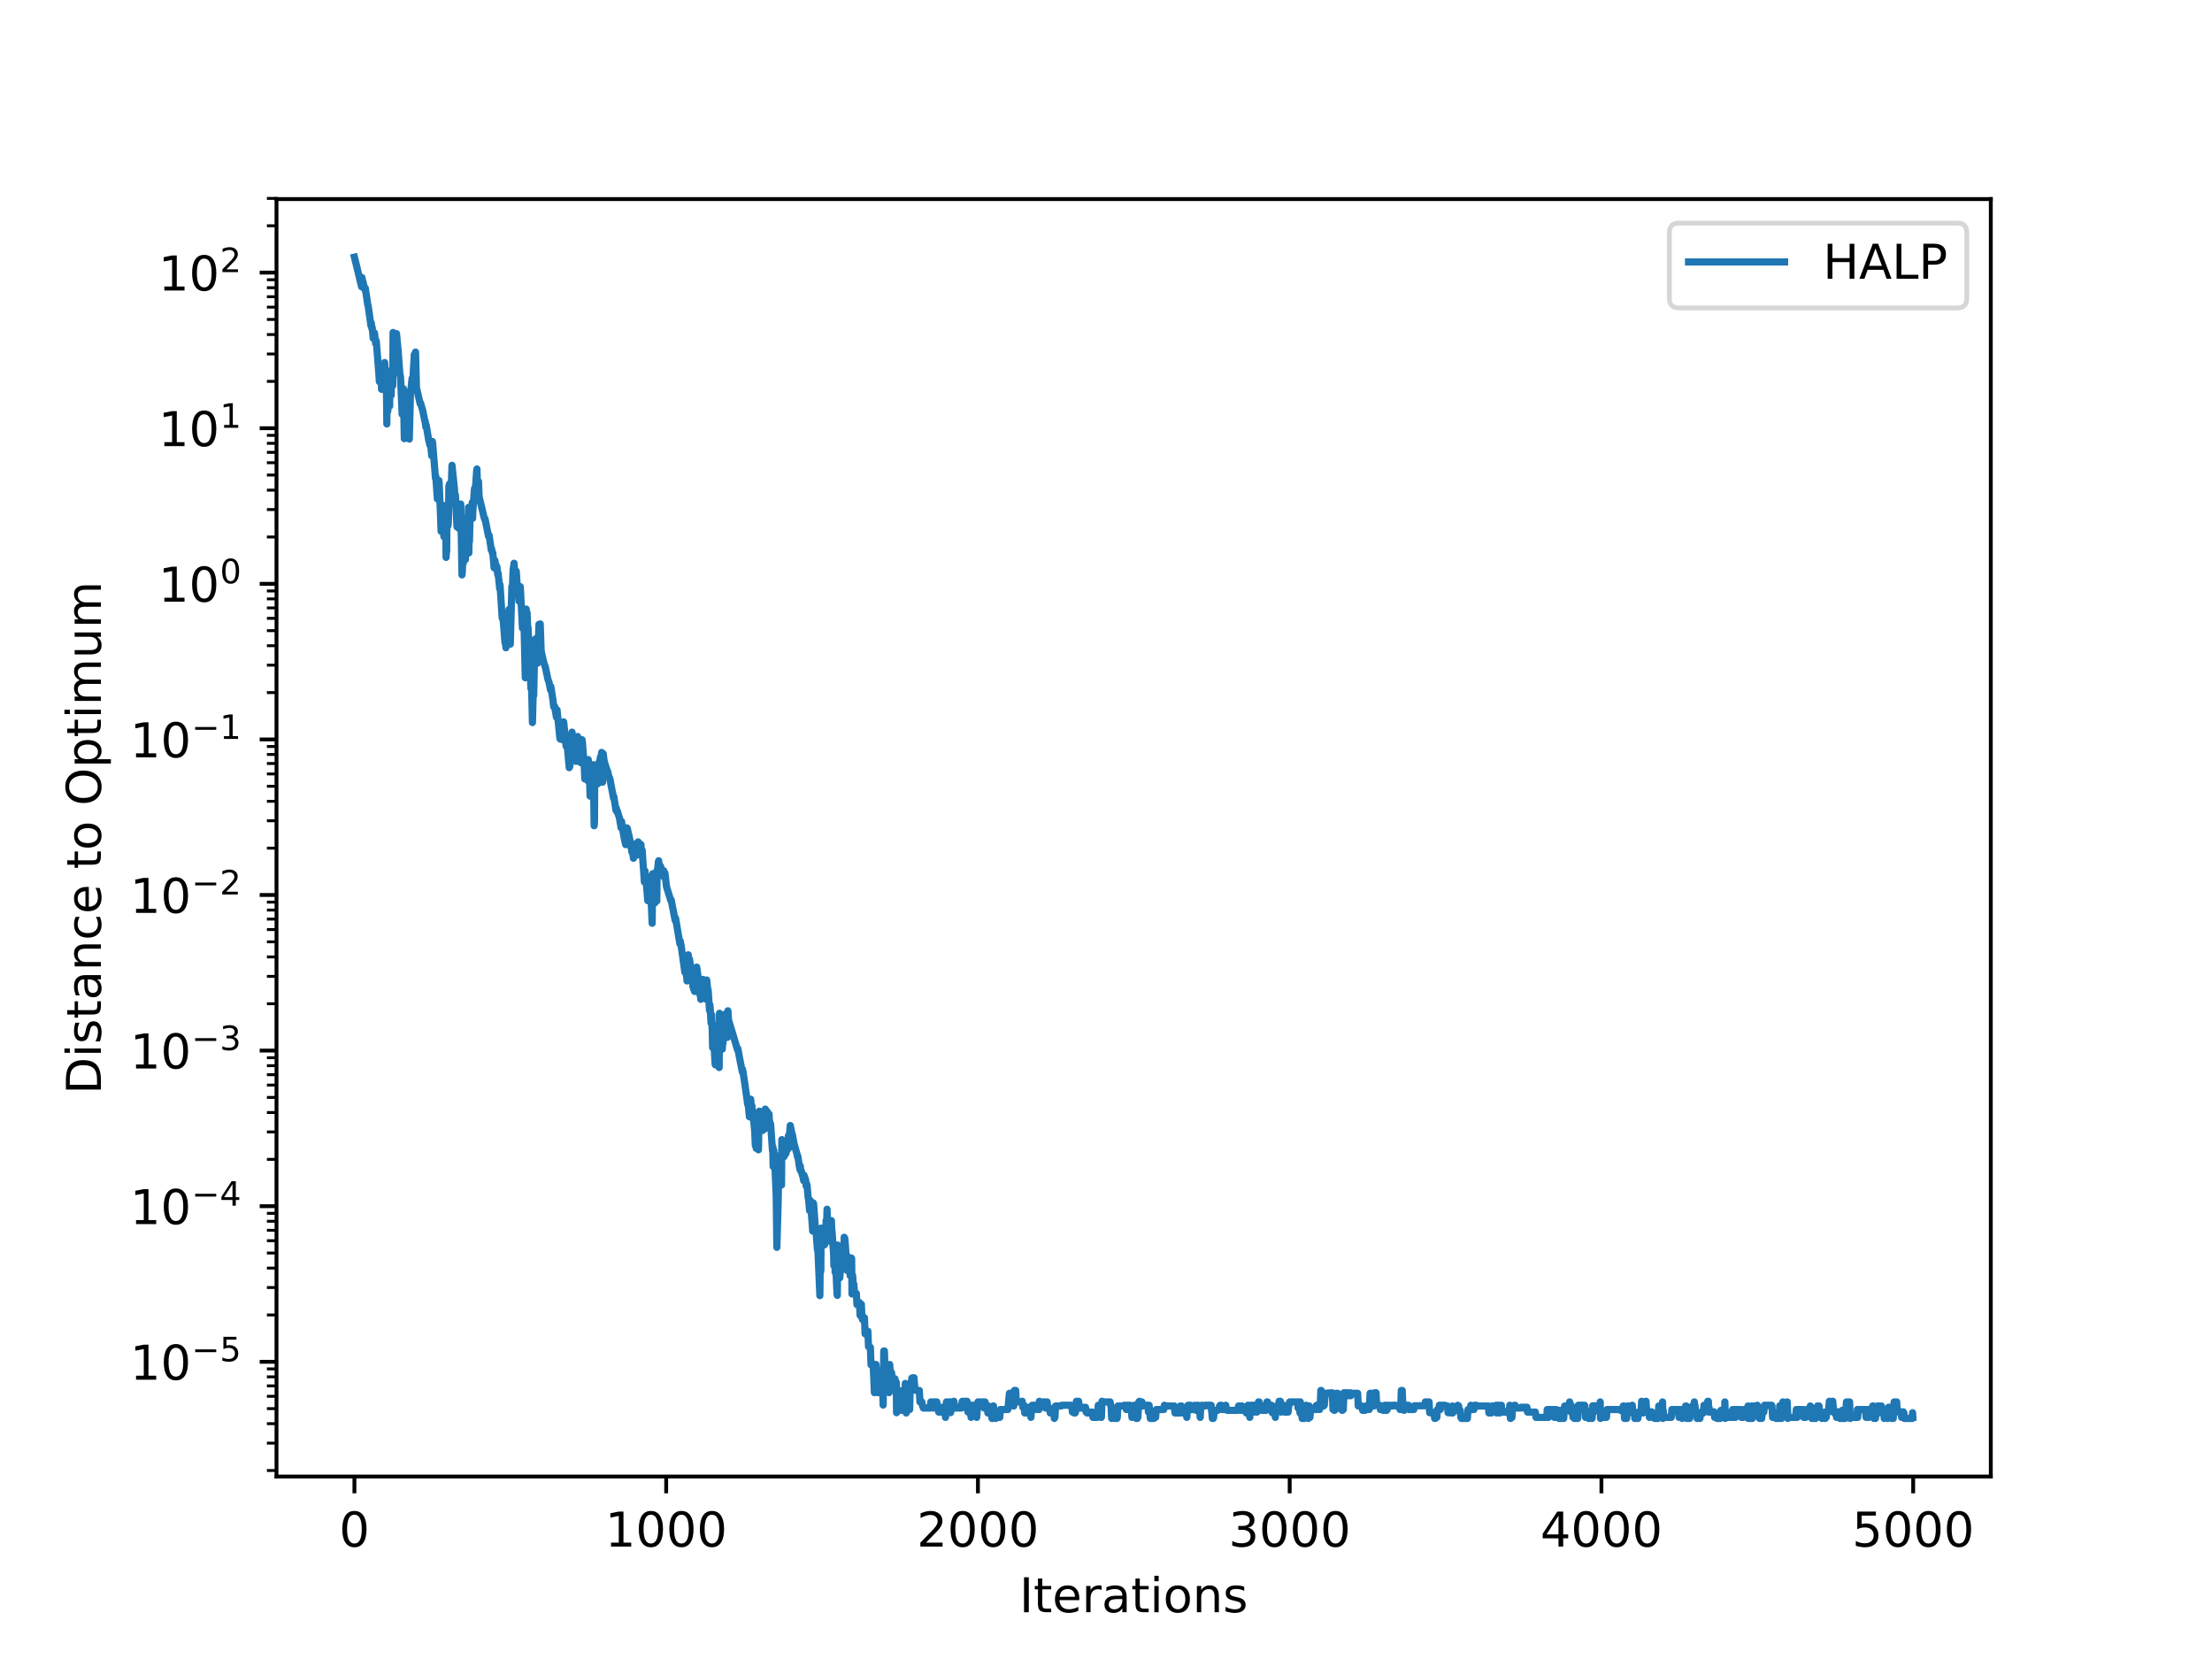 <?xml version="1.0" encoding="utf-8" standalone="no"?>
<!DOCTYPE svg PUBLIC "-//W3C//DTD SVG 1.1//EN"
  "http://www.w3.org/Graphics/SVG/1.1/DTD/svg11.dtd">
<!-- Created with matplotlib (http://matplotlib.org/) -->
<svg height="345.6pt" version="1.1" viewBox="0 0 460.8 345.6" width="460.8pt" xmlns="http://www.w3.org/2000/svg" xmlns:xlink="http://www.w3.org/1999/xlink">
 <defs>
  <style type="text/css">
*{stroke-linecap:butt;stroke-linejoin:round;}
  </style>
 </defs>
 <g id="figure_1">
  <g id="patch_1">
   <path d="M 0 345.6 
L 460.8 345.6 
L 460.8 0 
L 0 0 
z
" style="fill:#ffffff;"/>
  </g>
  <g id="axes_1">
   <g id="patch_2">
    <path d="M 57.6 307.584 
L 414.72 307.584 
L 414.72 41.472 
L 57.6 41.472 
z
" style="fill:#ffffff;"/>
   </g>
   <g id="matplotlib.axis_1">
    <g id="xtick_1">
     <g id="line2d_1">
      <defs>
       <path d="M 0 0 
L 0 3.5 
" id="m7f3919406d" style="stroke:#000000;stroke-width:0.8;"/>
      </defs>
      <g>
       <use style="stroke:#000000;stroke-width:0.8;" x="73.833" xlink:href="#m7f3919406d" y="307.584"/>
      </g>
     </g>
     <g id="text_1">
      <!-- 0 -->
      <defs>
       <path d="M 31.781 66.406 
Q 24.172 66.406 20.328 58.906 
Q 16.5 51.422 16.5 36.375 
Q 16.5 21.391 20.328 13.891 
Q 24.172 6.391 31.781 6.391 
Q 39.453 6.391 43.281 13.891 
Q 47.125 21.391 47.125 36.375 
Q 47.125 51.422 43.281 58.906 
Q 39.453 66.406 31.781 66.406 
z
M 31.781 74.219 
Q 44.047 74.219 50.516 64.516 
Q 56.984 54.828 56.984 36.375 
Q 56.984 17.969 50.516 8.266 
Q 44.047 -1.422 31.781 -1.422 
Q 19.531 -1.422 13.062 8.266 
Q 6.594 17.969 6.594 36.375 
Q 6.594 54.828 13.062 64.516 
Q 19.531 74.219 31.781 74.219 
z
" id="DejaVuSans-30"/>
      </defs>
      <g transform="translate(70.651 322.182)scale(0.1 -0.1)">
       <use xlink:href="#DejaVuSans-30"/>
      </g>
     </g>
    </g>
    <g id="xtick_2">
     <g id="line2d_2">
      <g>
       <use style="stroke:#000000;stroke-width:0.8;" x="138.777" xlink:href="#m7f3919406d" y="307.584"/>
      </g>
     </g>
     <g id="text_2">
      <!-- 1000 -->
      <defs>
       <path d="M 12.406 8.297 
L 28.516 8.297 
L 28.516 63.922 
L 10.984 60.406 
L 10.984 69.391 
L 28.422 72.906 
L 38.281 72.906 
L 38.281 8.297 
L 54.391 8.297 
L 54.391 0 
L 12.406 0 
z
" id="DejaVuSans-31"/>
      </defs>
      <g transform="translate(126.052 322.182)scale(0.1 -0.1)">
       <use xlink:href="#DejaVuSans-31"/>
       <use x="63.623" xlink:href="#DejaVuSans-30"/>
       <use x="127.246" xlink:href="#DejaVuSans-30"/>
       <use x="190.869" xlink:href="#DejaVuSans-30"/>
      </g>
     </g>
    </g>
    <g id="xtick_3">
     <g id="line2d_3">
      <g>
       <use style="stroke:#000000;stroke-width:0.8;" x="203.721" xlink:href="#m7f3919406d" y="307.584"/>
      </g>
     </g>
     <g id="text_3">
      <!-- 2000 -->
      <defs>
       <path d="M 19.188 8.297 
L 53.609 8.297 
L 53.609 0 
L 7.328 0 
L 7.328 8.297 
Q 12.938 14.109 22.625 23.891 
Q 32.328 33.688 34.812 36.531 
Q 39.547 41.844 41.422 45.531 
Q 43.312 49.219 43.312 52.781 
Q 43.312 58.594 39.234 62.25 
Q 35.156 65.922 28.609 65.922 
Q 23.969 65.922 18.812 64.312 
Q 13.672 62.703 7.812 59.422 
L 7.812 69.391 
Q 13.766 71.781 18.938 73 
Q 24.125 74.219 28.422 74.219 
Q 39.75 74.219 46.484 68.547 
Q 53.219 62.891 53.219 53.422 
Q 53.219 48.922 51.531 44.891 
Q 49.859 40.875 45.406 35.406 
Q 44.188 33.984 37.641 27.219 
Q 31.109 20.453 19.188 8.297 
z
" id="DejaVuSans-32"/>
      </defs>
      <g transform="translate(190.996 322.182)scale(0.1 -0.1)">
       <use xlink:href="#DejaVuSans-32"/>
       <use x="63.623" xlink:href="#DejaVuSans-30"/>
       <use x="127.246" xlink:href="#DejaVuSans-30"/>
       <use x="190.869" xlink:href="#DejaVuSans-30"/>
      </g>
     </g>
    </g>
    <g id="xtick_4">
     <g id="line2d_4">
      <g>
       <use style="stroke:#000000;stroke-width:0.8;" x="268.664" xlink:href="#m7f3919406d" y="307.584"/>
      </g>
     </g>
     <g id="text_4">
      <!-- 3000 -->
      <defs>
       <path d="M 40.578 39.312 
Q 47.656 37.797 51.625 33 
Q 55.609 28.219 55.609 21.188 
Q 55.609 10.406 48.188 4.484 
Q 40.766 -1.422 27.094 -1.422 
Q 22.516 -1.422 17.656 -0.516 
Q 12.797 0.391 7.625 2.203 
L 7.625 11.719 
Q 11.719 9.328 16.594 8.109 
Q 21.484 6.891 26.812 6.891 
Q 36.078 6.891 40.938 10.547 
Q 45.797 14.203 45.797 21.188 
Q 45.797 27.641 41.281 31.266 
Q 36.766 34.906 28.719 34.906 
L 20.219 34.906 
L 20.219 43.016 
L 29.109 43.016 
Q 36.375 43.016 40.234 45.922 
Q 44.094 48.828 44.094 54.297 
Q 44.094 59.906 40.109 62.906 
Q 36.141 65.922 28.719 65.922 
Q 24.656 65.922 20.016 65.031 
Q 15.375 64.156 9.812 62.312 
L 9.812 71.094 
Q 15.438 72.656 20.344 73.438 
Q 25.25 74.219 29.594 74.219 
Q 40.828 74.219 47.359 69.109 
Q 53.906 64.016 53.906 55.328 
Q 53.906 49.266 50.438 45.094 
Q 46.969 40.922 40.578 39.312 
z
" id="DejaVuSans-33"/>
      </defs>
      <g transform="translate(255.939 322.182)scale(0.1 -0.1)">
       <use xlink:href="#DejaVuSans-33"/>
       <use x="63.623" xlink:href="#DejaVuSans-30"/>
       <use x="127.246" xlink:href="#DejaVuSans-30"/>
       <use x="190.869" xlink:href="#DejaVuSans-30"/>
      </g>
     </g>
    </g>
    <g id="xtick_5">
     <g id="line2d_5">
      <g>
       <use style="stroke:#000000;stroke-width:0.8;" x="333.608" xlink:href="#m7f3919406d" y="307.584"/>
      </g>
     </g>
     <g id="text_5">
      <!-- 4000 -->
      <defs>
       <path d="M 37.797 64.312 
L 12.891 25.391 
L 37.797 25.391 
z
M 35.203 72.906 
L 47.609 72.906 
L 47.609 25.391 
L 58.016 25.391 
L 58.016 17.188 
L 47.609 17.188 
L 47.609 0 
L 37.797 0 
L 37.797 17.188 
L 4.891 17.188 
L 4.891 26.703 
z
" id="DejaVuSans-34"/>
      </defs>
      <g transform="translate(320.883 322.182)scale(0.1 -0.1)">
       <use xlink:href="#DejaVuSans-34"/>
       <use x="63.623" xlink:href="#DejaVuSans-30"/>
       <use x="127.246" xlink:href="#DejaVuSans-30"/>
       <use x="190.869" xlink:href="#DejaVuSans-30"/>
      </g>
     </g>
    </g>
    <g id="xtick_6">
     <g id="line2d_6">
      <g>
       <use style="stroke:#000000;stroke-width:0.8;" x="398.552" xlink:href="#m7f3919406d" y="307.584"/>
      </g>
     </g>
     <g id="text_6">
      <!-- 5000 -->
      <defs>
       <path d="M 10.797 72.906 
L 49.516 72.906 
L 49.516 64.594 
L 19.828 64.594 
L 19.828 46.734 
Q 21.969 47.469 24.109 47.828 
Q 26.266 48.188 28.422 48.188 
Q 40.625 48.188 47.75 41.5 
Q 54.891 34.812 54.891 23.391 
Q 54.891 11.625 47.562 5.094 
Q 40.234 -1.422 26.906 -1.422 
Q 22.312 -1.422 17.547 -0.641 
Q 12.797 0.141 7.719 1.703 
L 7.719 11.625 
Q 12.109 9.234 16.797 8.062 
Q 21.484 6.891 26.703 6.891 
Q 35.156 6.891 40.078 11.328 
Q 45.016 15.766 45.016 23.391 
Q 45.016 31 40.078 35.438 
Q 35.156 39.891 26.703 39.891 
Q 22.75 39.891 18.812 39.016 
Q 14.891 38.141 10.797 36.281 
z
" id="DejaVuSans-35"/>
      </defs>
      <g transform="translate(385.827 322.182)scale(0.1 -0.1)">
       <use xlink:href="#DejaVuSans-35"/>
       <use x="63.623" xlink:href="#DejaVuSans-30"/>
       <use x="127.246" xlink:href="#DejaVuSans-30"/>
       <use x="190.869" xlink:href="#DejaVuSans-30"/>
      </g>
     </g>
    </g>
    <g id="text_7">
     <!-- Iterations -->
     <defs>
      <path d="M 9.812 72.906 
L 19.672 72.906 
L 19.672 0 
L 9.812 0 
z
" id="DejaVuSans-49"/>
      <path d="M 18.312 70.219 
L 18.312 54.688 
L 36.812 54.688 
L 36.812 47.703 
L 18.312 47.703 
L 18.312 18.016 
Q 18.312 11.328 20.141 9.422 
Q 21.969 7.516 27.594 7.516 
L 36.812 7.516 
L 36.812 0 
L 27.594 0 
Q 17.188 0 13.234 3.875 
Q 9.281 7.766 9.281 18.016 
L 9.281 47.703 
L 2.688 47.703 
L 2.688 54.688 
L 9.281 54.688 
L 9.281 70.219 
z
" id="DejaVuSans-74"/>
      <path d="M 56.203 29.594 
L 56.203 25.203 
L 14.891 25.203 
Q 15.484 15.922 20.484 11.062 
Q 25.484 6.203 34.422 6.203 
Q 39.594 6.203 44.453 7.469 
Q 49.312 8.734 54.109 11.281 
L 54.109 2.781 
Q 49.266 0.734 44.188 -0.344 
Q 39.109 -1.422 33.891 -1.422 
Q 20.797 -1.422 13.156 6.188 
Q 5.516 13.812 5.516 26.812 
Q 5.516 40.234 12.766 48.109 
Q 20.016 56 32.328 56 
Q 43.359 56 49.781 48.891 
Q 56.203 41.797 56.203 29.594 
z
M 47.219 32.234 
Q 47.125 39.594 43.094 43.984 
Q 39.062 48.391 32.422 48.391 
Q 24.906 48.391 20.391 44.141 
Q 15.875 39.891 15.188 32.172 
z
" id="DejaVuSans-65"/>
      <path d="M 41.109 46.297 
Q 39.594 47.172 37.812 47.578 
Q 36.031 48 33.891 48 
Q 26.266 48 22.188 43.047 
Q 18.109 38.094 18.109 28.812 
L 18.109 0 
L 9.078 0 
L 9.078 54.688 
L 18.109 54.688 
L 18.109 46.188 
Q 20.953 51.172 25.484 53.578 
Q 30.031 56 36.531 56 
Q 37.453 56 38.578 55.875 
Q 39.703 55.766 41.062 55.516 
z
" id="DejaVuSans-72"/>
      <path d="M 34.281 27.484 
Q 23.391 27.484 19.188 25 
Q 14.984 22.516 14.984 16.5 
Q 14.984 11.719 18.141 8.906 
Q 21.297 6.109 26.703 6.109 
Q 34.188 6.109 38.703 11.406 
Q 43.219 16.703 43.219 25.484 
L 43.219 27.484 
z
M 52.203 31.203 
L 52.203 0 
L 43.219 0 
L 43.219 8.297 
Q 40.141 3.328 35.547 0.953 
Q 30.953 -1.422 24.312 -1.422 
Q 15.922 -1.422 10.953 3.297 
Q 6 8.016 6 15.922 
Q 6 25.141 12.172 29.828 
Q 18.359 34.516 30.609 34.516 
L 43.219 34.516 
L 43.219 35.406 
Q 43.219 41.609 39.141 45 
Q 35.062 48.391 27.688 48.391 
Q 23 48.391 18.547 47.266 
Q 14.109 46.141 10.016 43.891 
L 10.016 52.203 
Q 14.938 54.109 19.578 55.047 
Q 24.219 56 28.609 56 
Q 40.484 56 46.344 49.844 
Q 52.203 43.703 52.203 31.203 
z
" id="DejaVuSans-61"/>
      <path d="M 9.422 54.688 
L 18.406 54.688 
L 18.406 0 
L 9.422 0 
z
M 9.422 75.984 
L 18.406 75.984 
L 18.406 64.594 
L 9.422 64.594 
z
" id="DejaVuSans-69"/>
      <path d="M 30.609 48.391 
Q 23.391 48.391 19.188 42.75 
Q 14.984 37.109 14.984 27.297 
Q 14.984 17.484 19.156 11.844 
Q 23.344 6.203 30.609 6.203 
Q 37.797 6.203 41.984 11.859 
Q 46.188 17.531 46.188 27.297 
Q 46.188 37.016 41.984 42.703 
Q 37.797 48.391 30.609 48.391 
z
M 30.609 56 
Q 42.328 56 49.016 48.375 
Q 55.719 40.766 55.719 27.297 
Q 55.719 13.875 49.016 6.219 
Q 42.328 -1.422 30.609 -1.422 
Q 18.844 -1.422 12.172 6.219 
Q 5.516 13.875 5.516 27.297 
Q 5.516 40.766 12.172 48.375 
Q 18.844 56 30.609 56 
z
" id="DejaVuSans-6f"/>
      <path d="M 54.891 33.016 
L 54.891 0 
L 45.906 0 
L 45.906 32.719 
Q 45.906 40.484 42.875 44.328 
Q 39.844 48.188 33.797 48.188 
Q 26.516 48.188 22.312 43.547 
Q 18.109 38.922 18.109 30.906 
L 18.109 0 
L 9.078 0 
L 9.078 54.688 
L 18.109 54.688 
L 18.109 46.188 
Q 21.344 51.125 25.703 53.562 
Q 30.078 56 35.797 56 
Q 45.219 56 50.047 50.172 
Q 54.891 44.344 54.891 33.016 
z
" id="DejaVuSans-6e"/>
      <path d="M 44.281 53.078 
L 44.281 44.578 
Q 40.484 46.531 36.375 47.5 
Q 32.281 48.484 27.875 48.484 
Q 21.188 48.484 17.844 46.438 
Q 14.5 44.391 14.5 40.281 
Q 14.5 37.156 16.891 35.375 
Q 19.281 33.594 26.516 31.984 
L 29.594 31.297 
Q 39.156 29.25 43.188 25.516 
Q 47.219 21.781 47.219 15.094 
Q 47.219 7.469 41.188 3.016 
Q 35.156 -1.422 24.609 -1.422 
Q 20.219 -1.422 15.453 -0.562 
Q 10.688 0.297 5.422 2 
L 5.422 11.281 
Q 10.406 8.688 15.234 7.391 
Q 20.062 6.109 24.812 6.109 
Q 31.156 6.109 34.562 8.281 
Q 37.984 10.453 37.984 14.406 
Q 37.984 18.062 35.516 20.016 
Q 33.062 21.969 24.703 23.781 
L 21.578 24.516 
Q 13.234 26.266 9.516 29.906 
Q 5.812 33.547 5.812 39.891 
Q 5.812 47.609 11.281 51.797 
Q 16.75 56 26.812 56 
Q 31.781 56 36.172 55.266 
Q 40.578 54.547 44.281 53.078 
z
" id="DejaVuSans-73"/>
     </defs>
     <g transform="translate(212.347 335.861)scale(0.1 -0.1)">
      <use xlink:href="#DejaVuSans-49"/>
      <use x="29.492" xlink:href="#DejaVuSans-74"/>
      <use x="68.701" xlink:href="#DejaVuSans-65"/>
      <use x="130.225" xlink:href="#DejaVuSans-72"/>
      <use x="171.338" xlink:href="#DejaVuSans-61"/>
      <use x="232.617" xlink:href="#DejaVuSans-74"/>
      <use x="271.826" xlink:href="#DejaVuSans-69"/>
      <use x="299.609" xlink:href="#DejaVuSans-6f"/>
      <use x="360.791" xlink:href="#DejaVuSans-6e"/>
      <use x="424.17" xlink:href="#DejaVuSans-73"/>
     </g>
    </g>
   </g>
   <g id="matplotlib.axis_2">
    <g id="ytick_1">
     <g id="line2d_7">
      <defs>
       <path d="M 0 0 
L -3.5 0 
" id="m6ac505cb69" style="stroke:#000000;stroke-width:0.8;"/>
      </defs>
      <g>
       <use style="stroke:#000000;stroke-width:0.8;" x="57.6" xlink:href="#m6ac505cb69" y="283.683"/>
      </g>
     </g>
     <g id="text_8">
      <!-- $\mathdefault{10^{-5}}$ -->
      <defs>
       <path d="M 10.594 35.5 
L 73.188 35.5 
L 73.188 27.203 
L 10.594 27.203 
z
" id="DejaVuSans-2212"/>
      </defs>
      <g transform="translate(27.1 287.482)scale(0.1 -0.1)">
       <use transform="translate(0 0.684)" xlink:href="#DejaVuSans-31"/>
       <use transform="translate(63.623 0.684)" xlink:href="#DejaVuSans-30"/>
       <use transform="translate(128.203 38.966)scale(0.7)" xlink:href="#DejaVuSans-2212"/>
       <use transform="translate(186.855 38.966)scale(0.7)" xlink:href="#DejaVuSans-35"/>
      </g>
     </g>
    </g>
    <g id="ytick_2">
     <g id="line2d_8">
      <g>
       <use style="stroke:#000000;stroke-width:0.8;" x="57.6" xlink:href="#m6ac505cb69" y="251.27"/>
      </g>
     </g>
     <g id="text_9">
      <!-- $\mathdefault{10^{-4}}$ -->
      <g transform="translate(27.1 255.069)scale(0.1 -0.1)">
       <use transform="translate(0 0.684)" xlink:href="#DejaVuSans-31"/>
       <use transform="translate(63.623 0.684)" xlink:href="#DejaVuSans-30"/>
       <use transform="translate(128.203 38.966)scale(0.7)" xlink:href="#DejaVuSans-2212"/>
       <use transform="translate(186.855 38.966)scale(0.7)" xlink:href="#DejaVuSans-34"/>
      </g>
     </g>
    </g>
    <g id="ytick_3">
     <g id="line2d_9">
      <g>
       <use style="stroke:#000000;stroke-width:0.8;" x="57.6" xlink:href="#m6ac505cb69" y="218.857"/>
      </g>
     </g>
     <g id="text_10">
      <!-- $\mathdefault{10^{-3}}$ -->
      <g transform="translate(27.1 222.656)scale(0.1 -0.1)">
       <use transform="translate(0 0.766)" xlink:href="#DejaVuSans-31"/>
       <use transform="translate(63.623 0.766)" xlink:href="#DejaVuSans-30"/>
       <use transform="translate(128.203 39.047)scale(0.7)" xlink:href="#DejaVuSans-2212"/>
       <use transform="translate(186.855 39.047)scale(0.7)" xlink:href="#DejaVuSans-33"/>
      </g>
     </g>
    </g>
    <g id="ytick_4">
     <g id="line2d_10">
      <g>
       <use style="stroke:#000000;stroke-width:0.8;" x="57.6" xlink:href="#m6ac505cb69" y="186.444"/>
      </g>
     </g>
     <g id="text_11">
      <!-- $\mathdefault{10^{-2}}$ -->
      <g transform="translate(27.1 190.244)scale(0.1 -0.1)">
       <use transform="translate(0 0.766)" xlink:href="#DejaVuSans-31"/>
       <use transform="translate(63.623 0.766)" xlink:href="#DejaVuSans-30"/>
       <use transform="translate(128.203 39.047)scale(0.7)" xlink:href="#DejaVuSans-2212"/>
       <use transform="translate(186.855 39.047)scale(0.7)" xlink:href="#DejaVuSans-32"/>
      </g>
     </g>
    </g>
    <g id="ytick_5">
     <g id="line2d_11">
      <g>
       <use style="stroke:#000000;stroke-width:0.8;" x="57.6" xlink:href="#m6ac505cb69" y="154.032"/>
      </g>
     </g>
     <g id="text_12">
      <!-- $\mathdefault{10^{-1}}$ -->
      <g transform="translate(27.1 157.831)scale(0.1 -0.1)">
       <use transform="translate(0 0.684)" xlink:href="#DejaVuSans-31"/>
       <use transform="translate(63.623 0.684)" xlink:href="#DejaVuSans-30"/>
       <use transform="translate(128.203 38.966)scale(0.7)" xlink:href="#DejaVuSans-2212"/>
       <use transform="translate(186.855 38.966)scale(0.7)" xlink:href="#DejaVuSans-31"/>
      </g>
     </g>
    </g>
    <g id="ytick_6">
     <g id="line2d_12">
      <g>
       <use style="stroke:#000000;stroke-width:0.8;" x="57.6" xlink:href="#m6ac505cb69" y="121.619"/>
      </g>
     </g>
     <g id="text_13">
      <!-- $\mathdefault{10^{0}}$ -->
      <g transform="translate(33 125.418)scale(0.1 -0.1)">
       <use transform="translate(0 0.766)" xlink:href="#DejaVuSans-31"/>
       <use transform="translate(63.623 0.766)" xlink:href="#DejaVuSans-30"/>
       <use transform="translate(128.203 39.047)scale(0.7)" xlink:href="#DejaVuSans-30"/>
      </g>
     </g>
    </g>
    <g id="ytick_7">
     <g id="line2d_13">
      <g>
       <use style="stroke:#000000;stroke-width:0.8;" x="57.6" xlink:href="#m6ac505cb69" y="89.206"/>
      </g>
     </g>
     <g id="text_14">
      <!-- $\mathdefault{10^{1}}$ -->
      <g transform="translate(33 93.005)scale(0.1 -0.1)">
       <use transform="translate(0 0.684)" xlink:href="#DejaVuSans-31"/>
       <use transform="translate(63.623 0.684)" xlink:href="#DejaVuSans-30"/>
       <use transform="translate(128.203 38.966)scale(0.7)" xlink:href="#DejaVuSans-31"/>
      </g>
     </g>
    </g>
    <g id="ytick_8">
     <g id="line2d_14">
      <g>
       <use style="stroke:#000000;stroke-width:0.8;" x="57.6" xlink:href="#m6ac505cb69" y="56.793"/>
      </g>
     </g>
     <g id="text_15">
      <!-- $\mathdefault{10^{2}}$ -->
      <g transform="translate(33 60.592)scale(0.1 -0.1)">
       <use transform="translate(0 0.766)" xlink:href="#DejaVuSans-31"/>
       <use transform="translate(63.623 0.766)" xlink:href="#DejaVuSans-30"/>
       <use transform="translate(128.203 39.047)scale(0.7)" xlink:href="#DejaVuSans-32"/>
      </g>
     </g>
    </g>
    <g id="ytick_9">
     <g id="line2d_15">
      <defs>
       <path d="M 0 0 
L -2 0 
" id="m6780c50a14" style="stroke:#000000;stroke-width:0.6;"/>
      </defs>
      <g>
       <use style="stroke:#000000;stroke-width:0.6;" x="57.6" xlink:href="#m6780c50a14" y="306.338"/>
      </g>
     </g>
    </g>
    <g id="ytick_10">
     <g id="line2d_16">
      <g>
       <use style="stroke:#000000;stroke-width:0.6;" x="57.6" xlink:href="#m6780c50a14" y="300.631"/>
      </g>
     </g>
    </g>
    <g id="ytick_11">
     <g id="line2d_17">
      <g>
       <use style="stroke:#000000;stroke-width:0.6;" x="57.6" xlink:href="#m6780c50a14" y="296.581"/>
      </g>
     </g>
    </g>
    <g id="ytick_12">
     <g id="line2d_18">
      <g>
       <use style="stroke:#000000;stroke-width:0.6;" x="57.6" xlink:href="#m6780c50a14" y="293.44"/>
      </g>
     </g>
    </g>
    <g id="ytick_13">
     <g id="line2d_19">
      <g>
       <use style="stroke:#000000;stroke-width:0.6;" x="57.6" xlink:href="#m6780c50a14" y="290.873"/>
      </g>
     </g>
    </g>
    <g id="ytick_14">
     <g id="line2d_20">
      <g>
       <use style="stroke:#000000;stroke-width:0.6;" x="57.6" xlink:href="#m6780c50a14" y="288.704"/>
      </g>
     </g>
    </g>
    <g id="ytick_15">
     <g id="line2d_21">
      <g>
       <use style="stroke:#000000;stroke-width:0.6;" x="57.6" xlink:href="#m6780c50a14" y="286.824"/>
      </g>
     </g>
    </g>
    <g id="ytick_16">
     <g id="line2d_22">
      <g>
       <use style="stroke:#000000;stroke-width:0.6;" x="57.6" xlink:href="#m6780c50a14" y="285.166"/>
      </g>
     </g>
    </g>
    <g id="ytick_17">
     <g id="line2d_23">
      <g>
       <use style="stroke:#000000;stroke-width:0.6;" x="57.6" xlink:href="#m6780c50a14" y="273.926"/>
      </g>
     </g>
    </g>
    <g id="ytick_18">
     <g id="line2d_24">
      <g>
       <use style="stroke:#000000;stroke-width:0.6;" x="57.6" xlink:href="#m6780c50a14" y="268.218"/>
      </g>
     </g>
    </g>
    <g id="ytick_19">
     <g id="line2d_25">
      <g>
       <use style="stroke:#000000;stroke-width:0.6;" x="57.6" xlink:href="#m6780c50a14" y="264.168"/>
      </g>
     </g>
    </g>
    <g id="ytick_20">
     <g id="line2d_26">
      <g>
       <use style="stroke:#000000;stroke-width:0.6;" x="57.6" xlink:href="#m6780c50a14" y="261.027"/>
      </g>
     </g>
    </g>
    <g id="ytick_21">
     <g id="line2d_27">
      <g>
       <use style="stroke:#000000;stroke-width:0.6;" x="57.6" xlink:href="#m6780c50a14" y="258.461"/>
      </g>
     </g>
    </g>
    <g id="ytick_22">
     <g id="line2d_28">
      <g>
       <use style="stroke:#000000;stroke-width:0.6;" x="57.6" xlink:href="#m6780c50a14" y="256.291"/>
      </g>
     </g>
    </g>
    <g id="ytick_23">
     <g id="line2d_29">
      <g>
       <use style="stroke:#000000;stroke-width:0.6;" x="57.6" xlink:href="#m6780c50a14" y="254.411"/>
      </g>
     </g>
    </g>
    <g id="ytick_24">
     <g id="line2d_30">
      <g>
       <use style="stroke:#000000;stroke-width:0.6;" x="57.6" xlink:href="#m6780c50a14" y="252.753"/>
      </g>
     </g>
    </g>
    <g id="ytick_25">
     <g id="line2d_31">
      <g>
       <use style="stroke:#000000;stroke-width:0.6;" x="57.6" xlink:href="#m6780c50a14" y="241.513"/>
      </g>
     </g>
    </g>
    <g id="ytick_26">
     <g id="line2d_32">
      <g>
       <use style="stroke:#000000;stroke-width:0.6;" x="57.6" xlink:href="#m6780c50a14" y="235.805"/>
      </g>
     </g>
    </g>
    <g id="ytick_27">
     <g id="line2d_33">
      <g>
       <use style="stroke:#000000;stroke-width:0.6;" x="57.6" xlink:href="#m6780c50a14" y="231.756"/>
      </g>
     </g>
    </g>
    <g id="ytick_28">
     <g id="line2d_34">
      <g>
       <use style="stroke:#000000;stroke-width:0.6;" x="57.6" xlink:href="#m6780c50a14" y="228.614"/>
      </g>
     </g>
    </g>
    <g id="ytick_29">
     <g id="line2d_35">
      <g>
       <use style="stroke:#000000;stroke-width:0.6;" x="57.6" xlink:href="#m6780c50a14" y="226.048"/>
      </g>
     </g>
    </g>
    <g id="ytick_30">
     <g id="line2d_36">
      <g>
       <use style="stroke:#000000;stroke-width:0.6;" x="57.6" xlink:href="#m6780c50a14" y="223.878"/>
      </g>
     </g>
    </g>
    <g id="ytick_31">
     <g id="line2d_37">
      <g>
       <use style="stroke:#000000;stroke-width:0.6;" x="57.6" xlink:href="#m6780c50a14" y="221.998"/>
      </g>
     </g>
    </g>
    <g id="ytick_32">
     <g id="line2d_38">
      <g>
       <use style="stroke:#000000;stroke-width:0.6;" x="57.6" xlink:href="#m6780c50a14" y="220.34"/>
      </g>
     </g>
    </g>
    <g id="ytick_33">
     <g id="line2d_39">
      <g>
       <use style="stroke:#000000;stroke-width:0.6;" x="57.6" xlink:href="#m6780c50a14" y="209.1"/>
      </g>
     </g>
    </g>
    <g id="ytick_34">
     <g id="line2d_40">
      <g>
       <use style="stroke:#000000;stroke-width:0.6;" x="57.6" xlink:href="#m6780c50a14" y="203.392"/>
      </g>
     </g>
    </g>
    <g id="ytick_35">
     <g id="line2d_41">
      <g>
       <use style="stroke:#000000;stroke-width:0.6;" x="57.6" xlink:href="#m6780c50a14" y="199.343"/>
      </g>
     </g>
    </g>
    <g id="ytick_36">
     <g id="line2d_42">
      <g>
       <use style="stroke:#000000;stroke-width:0.6;" x="57.6" xlink:href="#m6780c50a14" y="196.202"/>
      </g>
     </g>
    </g>
    <g id="ytick_37">
     <g id="line2d_43">
      <g>
       <use style="stroke:#000000;stroke-width:0.6;" x="57.6" xlink:href="#m6780c50a14" y="193.635"/>
      </g>
     </g>
    </g>
    <g id="ytick_38">
     <g id="line2d_44">
      <g>
       <use style="stroke:#000000;stroke-width:0.6;" x="57.6" xlink:href="#m6780c50a14" y="191.465"/>
      </g>
     </g>
    </g>
    <g id="ytick_39">
     <g id="line2d_45">
      <g>
       <use style="stroke:#000000;stroke-width:0.6;" x="57.6" xlink:href="#m6780c50a14" y="189.585"/>
      </g>
     </g>
    </g>
    <g id="ytick_40">
     <g id="line2d_46">
      <g>
       <use style="stroke:#000000;stroke-width:0.6;" x="57.6" xlink:href="#m6780c50a14" y="187.927"/>
      </g>
     </g>
    </g>
    <g id="ytick_41">
     <g id="line2d_47">
      <g>
       <use style="stroke:#000000;stroke-width:0.6;" x="57.6" xlink:href="#m6780c50a14" y="176.687"/>
      </g>
     </g>
    </g>
    <g id="ytick_42">
     <g id="line2d_48">
      <g>
       <use style="stroke:#000000;stroke-width:0.6;" x="57.6" xlink:href="#m6780c50a14" y="170.98"/>
      </g>
     </g>
    </g>
    <g id="ytick_43">
     <g id="line2d_49">
      <g>
       <use style="stroke:#000000;stroke-width:0.6;" x="57.6" xlink:href="#m6780c50a14" y="166.93"/>
      </g>
     </g>
    </g>
    <g id="ytick_44">
     <g id="line2d_50">
      <g>
       <use style="stroke:#000000;stroke-width:0.6;" x="57.6" xlink:href="#m6780c50a14" y="163.789"/>
      </g>
     </g>
    </g>
    <g id="ytick_45">
     <g id="line2d_51">
      <g>
       <use style="stroke:#000000;stroke-width:0.6;" x="57.6" xlink:href="#m6780c50a14" y="161.222"/>
      </g>
     </g>
    </g>
    <g id="ytick_46">
     <g id="line2d_52">
      <g>
       <use style="stroke:#000000;stroke-width:0.6;" x="57.6" xlink:href="#m6780c50a14" y="159.052"/>
      </g>
     </g>
    </g>
    <g id="ytick_47">
     <g id="line2d_53">
      <g>
       <use style="stroke:#000000;stroke-width:0.6;" x="57.6" xlink:href="#m6780c50a14" y="157.173"/>
      </g>
     </g>
    </g>
    <g id="ytick_48">
     <g id="line2d_54">
      <g>
       <use style="stroke:#000000;stroke-width:0.6;" x="57.6" xlink:href="#m6780c50a14" y="155.515"/>
      </g>
     </g>
    </g>
    <g id="ytick_49">
     <g id="line2d_55">
      <g>
       <use style="stroke:#000000;stroke-width:0.6;" x="57.6" xlink:href="#m6780c50a14" y="144.274"/>
      </g>
     </g>
    </g>
    <g id="ytick_50">
     <g id="line2d_56">
      <g>
       <use style="stroke:#000000;stroke-width:0.6;" x="57.6" xlink:href="#m6780c50a14" y="138.567"/>
      </g>
     </g>
    </g>
    <g id="ytick_51">
     <g id="line2d_57">
      <g>
       <use style="stroke:#000000;stroke-width:0.6;" x="57.6" xlink:href="#m6780c50a14" y="134.517"/>
      </g>
     </g>
    </g>
    <g id="ytick_52">
     <g id="line2d_58">
      <g>
       <use style="stroke:#000000;stroke-width:0.6;" x="57.6" xlink:href="#m6780c50a14" y="131.376"/>
      </g>
     </g>
    </g>
    <g id="ytick_53">
     <g id="line2d_59">
      <g>
       <use style="stroke:#000000;stroke-width:0.6;" x="57.6" xlink:href="#m6780c50a14" y="128.81"/>
      </g>
     </g>
    </g>
    <g id="ytick_54">
     <g id="line2d_60">
      <g>
       <use style="stroke:#000000;stroke-width:0.6;" x="57.6" xlink:href="#m6780c50a14" y="126.64"/>
      </g>
     </g>
    </g>
    <g id="ytick_55">
     <g id="line2d_61">
      <g>
       <use style="stroke:#000000;stroke-width:0.6;" x="57.6" xlink:href="#m6780c50a14" y="124.76"/>
      </g>
     </g>
    </g>
    <g id="ytick_56">
     <g id="line2d_62">
      <g>
       <use style="stroke:#000000;stroke-width:0.6;" x="57.6" xlink:href="#m6780c50a14" y="123.102"/>
      </g>
     </g>
    </g>
    <g id="ytick_57">
     <g id="line2d_63">
      <g>
       <use style="stroke:#000000;stroke-width:0.6;" x="57.6" xlink:href="#m6780c50a14" y="111.862"/>
      </g>
     </g>
    </g>
    <g id="ytick_58">
     <g id="line2d_64">
      <g>
       <use style="stroke:#000000;stroke-width:0.6;" x="57.6" xlink:href="#m6780c50a14" y="106.154"/>
      </g>
     </g>
    </g>
    <g id="ytick_59">
     <g id="line2d_65">
      <g>
       <use style="stroke:#000000;stroke-width:0.6;" x="57.6" xlink:href="#m6780c50a14" y="102.104"/>
      </g>
     </g>
    </g>
    <g id="ytick_60">
     <g id="line2d_66">
      <g>
       <use style="stroke:#000000;stroke-width:0.6;" x="57.6" xlink:href="#m6780c50a14" y="98.963"/>
      </g>
     </g>
    </g>
    <g id="ytick_61">
     <g id="line2d_67">
      <g>
       <use style="stroke:#000000;stroke-width:0.6;" x="57.6" xlink:href="#m6780c50a14" y="96.397"/>
      </g>
     </g>
    </g>
    <g id="ytick_62">
     <g id="line2d_68">
      <g>
       <use style="stroke:#000000;stroke-width:0.6;" x="57.6" xlink:href="#m6780c50a14" y="94.227"/>
      </g>
     </g>
    </g>
    <g id="ytick_63">
     <g id="line2d_69">
      <g>
       <use style="stroke:#000000;stroke-width:0.6;" x="57.6" xlink:href="#m6780c50a14" y="92.347"/>
      </g>
     </g>
    </g>
    <g id="ytick_64">
     <g id="line2d_70">
      <g>
       <use style="stroke:#000000;stroke-width:0.6;" x="57.6" xlink:href="#m6780c50a14" y="90.689"/>
      </g>
     </g>
    </g>
    <g id="ytick_65">
     <g id="line2d_71">
      <g>
       <use style="stroke:#000000;stroke-width:0.6;" x="57.6" xlink:href="#m6780c50a14" y="79.449"/>
      </g>
     </g>
    </g>
    <g id="ytick_66">
     <g id="line2d_72">
      <g>
       <use style="stroke:#000000;stroke-width:0.6;" x="57.6" xlink:href="#m6780c50a14" y="73.741"/>
      </g>
     </g>
    </g>
    <g id="ytick_67">
     <g id="line2d_73">
      <g>
       <use style="stroke:#000000;stroke-width:0.6;" x="57.6" xlink:href="#m6780c50a14" y="69.692"/>
      </g>
     </g>
    </g>
    <g id="ytick_68">
     <g id="line2d_74">
      <g>
       <use style="stroke:#000000;stroke-width:0.6;" x="57.6" xlink:href="#m6780c50a14" y="66.55"/>
      </g>
     </g>
    </g>
    <g id="ytick_69">
     <g id="line2d_75">
      <g>
       <use style="stroke:#000000;stroke-width:0.6;" x="57.6" xlink:href="#m6780c50a14" y="63.984"/>
      </g>
     </g>
    </g>
    <g id="ytick_70">
     <g id="line2d_76">
      <g>
       <use style="stroke:#000000;stroke-width:0.6;" x="57.6" xlink:href="#m6780c50a14" y="61.814"/>
      </g>
     </g>
    </g>
    <g id="ytick_71">
     <g id="line2d_77">
      <g>
       <use style="stroke:#000000;stroke-width:0.6;" x="57.6" xlink:href="#m6780c50a14" y="59.934"/>
      </g>
     </g>
    </g>
    <g id="ytick_72">
     <g id="line2d_78">
      <g>
       <use style="stroke:#000000;stroke-width:0.6;" x="57.6" xlink:href="#m6780c50a14" y="58.276"/>
      </g>
     </g>
    </g>
    <g id="ytick_73">
     <g id="line2d_79">
      <g>
       <use style="stroke:#000000;stroke-width:0.6;" x="57.6" xlink:href="#m6780c50a14" y="47.036"/>
      </g>
     </g>
    </g>
    <g id="ytick_74">
     <g id="line2d_80">
      <g>
       <use style="stroke:#000000;stroke-width:0.6;" x="57.6" xlink:href="#m6780c50a14" y="41.328"/>
      </g>
     </g>
    </g>
    <g id="text_16">
     <!-- Distance to Optimum -->
     <defs>
      <path d="M 19.672 64.797 
L 19.672 8.109 
L 31.594 8.109 
Q 46.688 8.109 53.688 14.938 
Q 60.688 21.781 60.688 36.531 
Q 60.688 51.172 53.688 57.984 
Q 46.688 64.797 31.594 64.797 
z
M 9.812 72.906 
L 30.078 72.906 
Q 51.266 72.906 61.172 64.094 
Q 71.094 55.281 71.094 36.531 
Q 71.094 17.672 61.125 8.828 
Q 51.172 0 30.078 0 
L 9.812 0 
z
" id="DejaVuSans-44"/>
      <path d="M 48.781 52.594 
L 48.781 44.188 
Q 44.969 46.297 41.141 47.344 
Q 37.312 48.391 33.406 48.391 
Q 24.656 48.391 19.812 42.844 
Q 14.984 37.312 14.984 27.297 
Q 14.984 17.281 19.812 11.734 
Q 24.656 6.203 33.406 6.203 
Q 37.312 6.203 41.141 7.25 
Q 44.969 8.297 48.781 10.406 
L 48.781 2.094 
Q 45.016 0.344 40.984 -0.531 
Q 36.969 -1.422 32.422 -1.422 
Q 20.062 -1.422 12.781 6.344 
Q 5.516 14.109 5.516 27.297 
Q 5.516 40.672 12.859 48.328 
Q 20.219 56 33.016 56 
Q 37.156 56 41.109 55.141 
Q 45.062 54.297 48.781 52.594 
z
" id="DejaVuSans-63"/>
      <path id="DejaVuSans-20"/>
      <path d="M 39.406 66.219 
Q 28.656 66.219 22.328 58.203 
Q 16.016 50.203 16.016 36.375 
Q 16.016 22.609 22.328 14.594 
Q 28.656 6.594 39.406 6.594 
Q 50.141 6.594 56.422 14.594 
Q 62.703 22.609 62.703 36.375 
Q 62.703 50.203 56.422 58.203 
Q 50.141 66.219 39.406 66.219 
z
M 39.406 74.219 
Q 54.734 74.219 63.906 63.938 
Q 73.094 53.656 73.094 36.375 
Q 73.094 19.141 63.906 8.859 
Q 54.734 -1.422 39.406 -1.422 
Q 24.031 -1.422 14.812 8.828 
Q 5.609 19.094 5.609 36.375 
Q 5.609 53.656 14.812 63.938 
Q 24.031 74.219 39.406 74.219 
z
" id="DejaVuSans-4f"/>
      <path d="M 18.109 8.203 
L 18.109 -20.797 
L 9.078 -20.797 
L 9.078 54.688 
L 18.109 54.688 
L 18.109 46.391 
Q 20.953 51.266 25.266 53.625 
Q 29.594 56 35.594 56 
Q 45.562 56 51.781 48.094 
Q 58.016 40.188 58.016 27.297 
Q 58.016 14.406 51.781 6.484 
Q 45.562 -1.422 35.594 -1.422 
Q 29.594 -1.422 25.266 0.953 
Q 20.953 3.328 18.109 8.203 
z
M 48.688 27.297 
Q 48.688 37.203 44.609 42.844 
Q 40.531 48.484 33.406 48.484 
Q 26.266 48.484 22.188 42.844 
Q 18.109 37.203 18.109 27.297 
Q 18.109 17.391 22.188 11.75 
Q 26.266 6.109 33.406 6.109 
Q 40.531 6.109 44.609 11.75 
Q 48.688 17.391 48.688 27.297 
z
" id="DejaVuSans-70"/>
      <path d="M 52 44.188 
Q 55.375 50.25 60.062 53.125 
Q 64.75 56 71.094 56 
Q 79.641 56 84.281 50.016 
Q 88.922 44.047 88.922 33.016 
L 88.922 0 
L 79.891 0 
L 79.891 32.719 
Q 79.891 40.578 77.094 44.375 
Q 74.312 48.188 68.609 48.188 
Q 61.625 48.188 57.562 43.547 
Q 53.516 38.922 53.516 30.906 
L 53.516 0 
L 44.484 0 
L 44.484 32.719 
Q 44.484 40.625 41.703 44.406 
Q 38.922 48.188 33.109 48.188 
Q 26.219 48.188 22.156 43.531 
Q 18.109 38.875 18.109 30.906 
L 18.109 0 
L 9.078 0 
L 9.078 54.688 
L 18.109 54.688 
L 18.109 46.188 
Q 21.188 51.219 25.484 53.609 
Q 29.781 56 35.688 56 
Q 41.656 56 45.828 52.969 
Q 50 49.953 52 44.188 
z
" id="DejaVuSans-6d"/>
      <path d="M 8.5 21.578 
L 8.5 54.688 
L 17.484 54.688 
L 17.484 21.922 
Q 17.484 14.156 20.5 10.266 
Q 23.531 6.391 29.594 6.391 
Q 36.859 6.391 41.078 11.031 
Q 45.312 15.672 45.312 23.688 
L 45.312 54.688 
L 54.297 54.688 
L 54.297 0 
L 45.312 0 
L 45.312 8.406 
Q 42.047 3.422 37.719 1 
Q 33.406 -1.422 27.688 -1.422 
Q 18.266 -1.422 13.375 4.438 
Q 8.5 10.297 8.5 21.578 
z
M 31.109 56 
z
" id="DejaVuSans-75"/>
     </defs>
     <g transform="translate(21.02 227.957)rotate(-90)scale(0.1 -0.1)">
      <use xlink:href="#DejaVuSans-44"/>
      <use x="77.002" xlink:href="#DejaVuSans-69"/>
      <use x="104.785" xlink:href="#DejaVuSans-73"/>
      <use x="156.885" xlink:href="#DejaVuSans-74"/>
      <use x="196.094" xlink:href="#DejaVuSans-61"/>
      <use x="257.373" xlink:href="#DejaVuSans-6e"/>
      <use x="320.752" xlink:href="#DejaVuSans-63"/>
      <use x="375.732" xlink:href="#DejaVuSans-65"/>
      <use x="437.256" xlink:href="#DejaVuSans-20"/>
      <use x="469.043" xlink:href="#DejaVuSans-74"/>
      <use x="508.252" xlink:href="#DejaVuSans-6f"/>
      <use x="569.434" xlink:href="#DejaVuSans-20"/>
      <use x="601.221" xlink:href="#DejaVuSans-4f"/>
      <use x="679.932" xlink:href="#DejaVuSans-70"/>
      <use x="743.408" xlink:href="#DejaVuSans-74"/>
      <use x="782.617" xlink:href="#DejaVuSans-69"/>
      <use x="810.4" xlink:href="#DejaVuSans-6d"/>
      <use x="907.812" xlink:href="#DejaVuSans-75"/>
      <use x="971.191" xlink:href="#DejaVuSans-6d"/>
     </g>
    </g>
   </g>
   <g id="line2d_81">
    <path clip-path="url(#p78c8a78f2b)" d="M 73.833 53.568 
L 74.222 55.142 
L 75.326 59.733 
L 75.391 57.814 
L 75.456 58.156 
L 75.586 58.63 
L 76.041 60.448 
L 76.106 60.047 
L 76.625 63.602 
L 76.69 63.669 
L 77.275 67.848 
L 77.34 67.258 
L 77.47 68.457 
L 77.535 68.218 
L 77.664 69.546 
L 77.729 70.46 
L 77.794 70.03 
L 77.859 69.528 
L 77.924 70.104 
L 77.989 69.332 
L 78.054 69.706 
L 78.249 71.557 
L 78.314 70.882 
L 78.379 71.051 
L 78.639 74.193 
L 78.963 78.44 
L 79.028 79.507 
L 79.093 77.865 
L 79.158 78.045 
L 79.223 78.045 
L 79.353 78.52 
L 79.418 78.216 
L 79.483 81.092 
L 79.548 80.575 
L 79.678 79.61 
L 79.743 80.31 
L 79.808 79.068 
L 79.873 79.282 
L 79.937 81.161 
L 80.132 75.519 
L 80.392 79.149 
L 80.522 82.304 
L 80.587 88.318 
L 80.652 81.673 
L 80.717 83.228 
L 80.782 85.651 
L 80.847 78.446 
L 80.912 79.842 
L 81.171 84.613 
L 81.236 79.064 
L 81.301 79.223 
L 81.496 82.347 
L 81.561 77.122 
L 81.626 77.576 
L 81.821 80.344 
L 81.886 69.26 
L 81.951 70.39 
L 82.016 69.836 
L 82.081 70.367 
L 82.146 70.229 
L 82.34 71.202 
L 82.405 70.742 
L 82.535 72.531 
L 82.6 69.495 
L 82.665 70.225 
L 82.925 72.874 
L 83.315 78.09 
L 83.379 78.221 
L 83.444 78.695 
L 83.769 86.29 
L 83.834 81.006 
L 83.899 83.212 
L 83.964 83.494 
L 84.029 80.965 
L 84.224 91.38 
L 84.354 84.379 
L 84.419 85.571 
L 84.484 82.039 
L 84.548 82.077 
L 84.678 87.75 
L 84.743 86.433 
L 84.808 85.526 
L 85.068 88.902 
L 85.133 86.769 
L 85.263 91.469 
L 85.523 81.268 
L 85.588 81.227 
L 85.847 78.822 
L 85.912 79.037 
L 85.977 79.698 
L 86.302 73.852 
L 86.367 75.333 
L 86.432 75.142 
L 86.562 73.341 
L 86.757 80.775 
L 87.536 84.113 
L 87.601 83.931 
L 88.055 85.501 
L 88.51 87.753 
L 88.575 87.718 
L 88.705 88.922 
L 88.77 88.511 
L 89.289 91.591 
L 89.549 92.724 
L 89.614 91.89 
L 89.679 92.256 
L 89.939 94.948 
L 90.004 94.308 
L 90.069 91.968 
L 90.134 92.383 
L 90.718 99.632 
L 90.783 99.176 
L 91.108 103.935 
L 91.173 100.633 
L 91.238 101.246 
L 91.303 100.516 
L 91.368 101.846 
L 91.433 100.104 
L 91.497 100.994 
L 91.757 107.005 
L 91.887 110.682 
L 91.952 105.21 
L 92.017 106.601 
L 92.082 107.921 
L 92.147 105.246 
L 92.212 106.651 
L 92.472 111.793 
L 92.602 107.444 
L 92.796 110.262 
L 92.861 110.019 
L 92.926 116.116 
L 92.991 115.032 
L 93.056 114.877 
L 93.121 105.167 
L 93.186 106.398 
L 93.316 109.529 
L 93.381 108.997 
L 93.446 107.304 
L 93.511 101.235 
L 93.576 102.247 
L 93.641 100.804 
L 93.706 101.605 
L 93.771 101.687 
L 93.835 100.623 
L 93.9 100.72 
L 93.965 101.847 
L 94.03 100.748 
L 94.16 96.923 
L 94.68 101.978 
L 94.81 105.126 
L 94.875 103.104 
L 94.939 104.365 
L 95.199 109.763 
L 95.264 104.97 
L 95.329 106.176 
L 95.394 106.85 
L 95.524 110.031 
L 95.589 107.632 
L 95.654 107.866 
L 95.719 107.52 
L 95.849 108.443 
L 95.979 104.997 
L 96.238 119.761 
L 96.303 119.155 
L 96.433 115.443 
L 96.498 117.412 
L 96.628 109.038 
L 96.758 112.404 
L 96.888 111.545 
L 96.953 116.569 
L 97.018 115.285 
L 97.213 108.037 
L 97.342 111.547 
L 97.407 111.598 
L 97.602 105.693 
L 97.667 115.199 
L 97.732 110.818 
L 97.797 112.813 
L 97.927 107.323 
L 98.057 107.38 
L 98.317 106.522 
L 98.382 104.668 
L 98.446 107.996 
L 98.511 106.395 
L 98.836 101.837 
L 98.901 101.688 
L 98.966 102.706 
L 99.291 98.218 
L 99.356 97.701 
L 99.551 104.035 
L 99.68 100.303 
L 99.81 103.468 
L 100.784 107.573 
L 100.979 108.195 
L 101.044 108.085 
L 101.759 111.693 
L 101.824 111.809 
L 101.888 111.491 
L 102.343 114.571 
L 102.408 114.316 
L 102.603 115.313 
L 102.668 115.196 
L 102.928 118.285 
L 102.993 118.087 
L 103.057 116.711 
L 103.122 116.833 
L 103.252 118.073 
L 103.317 117.634 
L 103.447 118.746 
L 103.512 118.056 
L 103.707 119.774 
L 103.772 119.428 
L 104.097 122.65 
L 104.162 121.826 
L 104.616 128.763 
L 104.681 127.457 
L 105.201 133.939 
L 105.266 133.208 
L 105.395 134.938 
L 105.46 132.262 
L 105.525 132.561 
L 105.59 132.614 
L 105.785 129.09 
L 105.915 130.622 
L 106.045 126.955 
L 106.305 134.193 
L 106.629 122.17 
L 106.694 122.701 
L 106.759 122.34 
L 106.889 118.775 
L 107.084 117.337 
L 107.344 121.043 
L 107.539 118.989 
L 107.798 122.748 
L 107.863 122.389 
L 107.993 122.905 
L 108.123 125.22 
L 108.188 124.853 
L 108.383 122.204 
L 108.837 130.855 
L 108.902 126.729 
L 108.967 129.139 
L 109.032 130.472 
L 109.097 129.753 
L 109.162 129.982 
L 109.422 141.195 
L 109.487 138.711 
L 109.617 126.888 
L 109.747 128.792 
L 109.812 127.697 
L 109.942 131.383 
L 110.006 130.741 
L 110.201 135.242 
L 110.266 133.34 
L 110.591 143.406 
L 110.656 140.018 
L 110.721 142.35 
L 110.916 150.528 
L 111.111 142.879 
L 111.175 144.868 
L 111.435 133.198 
L 111.5 133.659 
L 111.565 135.158 
L 111.63 133.048 
L 111.695 133.095 
L 111.825 134.391 
L 111.955 138.16 
L 112.28 130.057 
L 112.344 130.065 
L 112.409 132.66 
L 112.474 131.112 
L 112.539 129.978 
L 112.734 135.671 
L 112.864 136.201 
L 113.189 137.662 
L 113.513 138.791 
L 113.578 138.859 
L 114.163 141.586 
L 114.358 142.075 
L 114.682 143.728 
L 114.747 143.021 
L 114.942 144.237 
L 115.202 145.906 
L 115.332 147.191 
L 115.397 147.002 
L 115.462 147.429 
L 115.527 147.113 
L 115.916 149.379 
L 115.981 149.508 
L 116.046 147.885 
L 116.111 148.56 
L 116.631 153.769 
L 116.696 153.958 
L 116.826 152.102 
L 116.891 151.939 
L 116.955 151.994 
L 117.215 154.117 
L 117.28 153.558 
L 117.345 154.034 
L 117.41 150.371 
L 117.475 150.856 
L 117.93 155.449 
L 117.995 155.042 
L 118.124 155.618 
L 118.189 155.532 
L 118.579 159.926 
L 118.709 159.597 
L 118.904 157.103 
L 118.969 156.951 
L 119.034 158.544 
L 119.164 152.523 
L 119.553 156.057 
L 119.618 154.664 
L 119.748 156.887 
L 119.813 156.41 
L 120.008 158.61 
L 120.138 154.114 
L 120.203 154.29 
L 120.268 155.311 
L 120.333 153.426 
L 120.398 153.962 
L 120.527 154.504 
L 120.657 156.104 
L 120.722 155.205 
L 120.787 155.398 
L 120.982 158.878 
L 121.112 158.038 
L 121.177 158.681 
L 121.242 154.09 
L 121.307 154.425 
L 121.566 157.83 
L 121.696 159.15 
L 121.826 162.273 
L 121.891 161.499 
L 121.956 161.769 
L 122.021 160.974 
L 122.086 161.267 
L 122.216 160.103 
L 122.476 162.681 
L 122.541 158.237 
L 122.606 158.882 
L 122.735 159.782 
L 122.93 165.847 
L 122.995 165.356 
L 123.125 163.296 
L 123.255 159.529 
L 123.32 161.326 
L 123.385 160.975 
L 123.58 159.289 
L 123.775 172.018 
L 123.84 171.243 
L 123.904 160.096 
L 123.969 160.434 
L 124.164 162.464 
L 124.359 160.958 
L 124.554 163.256 
L 124.814 158.71 
L 124.879 159.061 
L 125.073 157.738 
L 125.138 158.821 
L 125.333 156.743 
L 125.463 157.858 
L 125.528 162.942 
L 125.658 157.009 
L 125.853 158.525 
L 126.113 159.388 
L 126.502 160.589 
L 126.567 160.64 
L 126.892 162.003 
L 127.022 162.11 
L 127.606 165.172 
L 127.801 166.23 
L 127.866 165.924 
L 128.191 167.98 
L 128.321 168.822 
L 128.386 168.342 
L 128.58 169.213 
L 128.645 169.041 
L 128.84 169.784 
L 129.035 170.319 
L 129.23 171.604 
L 129.295 171.686 
L 129.36 172.419 
L 129.425 172.063 
L 129.49 171.128 
L 129.555 171.746 
L 130.009 174.5 
L 130.334 175.948 
L 130.529 172.45 
L 130.594 172.771 
L 130.659 172.524 
L 131.243 175.05 
L 131.373 176.413 
L 131.438 175.595 
L 131.633 177.522 
L 131.763 177.005 
L 131.958 178.795 
L 132.022 178.252 
L 132.152 176.423 
L 132.217 176.243 
L 132.282 177.198 
L 132.347 175.793 
L 132.542 177.409 
L 132.737 178.114 
L 132.932 175.381 
L 132.997 175.477 
L 133.256 177.832 
L 133.321 177.247 
L 133.386 177.377 
L 133.516 175.914 
L 133.646 178.187 
L 133.711 177.101 
L 133.776 177.111 
L 133.906 179.13 
L 134.101 181.677 
L 134.231 183.712 
L 134.295 183.677 
L 134.36 181.433 
L 134.425 182.198 
L 134.49 182.194 
L 134.945 187.632 
L 135.01 183.329 
L 135.075 185.382 
L 135.14 182.983 
L 135.205 183.921 
L 135.335 186.322 
L 135.4 184.661 
L 135.594 187.959 
L 135.659 187.959 
L 135.854 192.329 
L 135.984 182.002 
L 136.049 183.443 
L 136.244 184.788 
L 136.374 186.576 
L 136.439 188.073 
L 136.698 183.7 
L 136.828 187.683 
L 136.893 181.214 
L 136.958 181.737 
L 137.153 179.499 
L 137.218 179.3 
L 137.348 180.795 
L 137.413 180.167 
L 137.478 180.554 
L 137.608 180.446 
L 137.802 181.249 
L 137.867 181.592 
L 137.932 181.195 
L 138.192 182.266 
L 138.257 181.378 
L 138.322 182.697 
L 138.387 182.602 
L 138.517 181.863 
L 138.842 184.701 
L 139.751 187.626 
L 139.816 187.454 
L 140.53 191.156 
L 140.66 191.743 
L 140.725 191.23 
L 141.634 196.619 
L 141.699 196.038 
L 141.764 196.37 
L 141.894 197.019 
L 142.673 202.548 
L 142.803 201.2 
L 143.128 204.348 
L 143.193 202.243 
L 143.258 202.758 
L 143.323 202.981 
L 143.388 198.902 
L 143.453 199.51 
L 143.518 199.947 
L 143.582 199.801 
L 143.647 199.848 
L 143.842 201.283 
L 144.167 204.052 
L 144.232 204.205 
L 144.362 205.587 
L 144.427 205.389 
L 144.492 206.054 
L 144.557 206.021 
L 144.622 206.082 
L 144.687 206.527 
L 144.751 205.389 
L 144.881 206.547 
L 144.946 206.197 
L 145.011 206.511 
L 145.141 201.47 
L 145.466 203.803 
L 145.596 203.801 
L 145.856 207.402 
L 145.92 207.314 
L 145.985 208.178 
L 146.115 205.145 
L 146.245 206.983 
L 146.31 204.093 
L 146.375 204.47 
L 146.44 204.031 
L 146.635 207.013 
L 146.765 205.128 
L 147.024 208.116 
L 147.089 206.84 
L 147.154 208.126 
L 147.219 204.155 
L 147.284 204.619 
L 147.414 206.342 
L 147.479 206.058 
L 147.544 206.581 
L 147.804 210.496 
L 147.869 209.292 
L 147.934 209.863 
L 148.129 213.153 
L 148.258 211.41 
L 148.388 215.352 
L 148.453 218.251 
L 148.518 214.231 
L 148.583 214.639 
L 148.973 221.708 
L 149.038 221.841 
L 149.168 219.916 
L 149.233 214.659 
L 149.298 217.032 
L 149.362 216.581 
L 149.492 213.555 
L 149.557 214.67 
L 149.622 214.406 
L 149.752 219.336 
L 149.817 222.387 
L 149.882 211.081 
L 149.947 211.458 
L 150.207 215.103 
L 150.272 214.69 
L 150.337 215.073 
L 150.467 218.562 
L 150.531 216.863 
L 150.596 217.419 
L 151.051 211.282 
L 151.116 213.109 
L 151.181 212.152 
L 151.246 211.383 
L 151.311 211.82 
L 151.376 212.693 
L 151.441 211.849 
L 151.506 216.108 
L 151.636 210.568 
L 151.765 212.459 
L 153.649 218.731 
L 153.714 218.447 
L 154.038 220.273 
L 154.623 223.261 
L 154.688 222.786 
L 154.753 223.104 
L 155.142 225.662 
L 155.662 229.327 
L 155.727 229.984 
L 155.792 229.46 
L 156.117 232.648 
L 156.182 230.737 
L 156.247 231.25 
L 156.311 232.085 
L 156.376 228.987 
L 156.441 229.747 
L 156.571 231.46 
L 156.636 230.35 
L 156.896 233.219 
L 156.961 232.869 
L 157.221 235.706 
L 157.351 238.65 
L 157.416 237.548 
L 157.545 239.225 
L 157.61 239.11 
L 157.74 237.361 
L 157.87 239.412 
L 157.935 239.135 
L 158 239.52 
L 158.13 232.131 
L 158.195 231.474 
L 158.649 235.013 
L 158.714 233.423 
L 158.779 234.376 
L 158.844 235.506 
L 159.039 233.227 
L 159.104 233.163 
L 159.234 235.233 
L 159.429 231.044 
L 159.624 233.765 
L 159.689 233.512 
L 159.818 231.557 
L 159.883 232.289 
L 160.013 234.874 
L 160.078 234.532 
L 160.143 234.532 
L 160.208 232.069 
L 160.273 233.521 
L 160.338 233.627 
L 160.403 234.34 
L 160.468 234.199 
L 160.533 234.126 
L 160.922 239.715 
L 160.987 238.829 
L 161.052 242.992 
L 161.117 242.418 
L 161.182 239.565 
L 161.247 240.567 
L 161.312 240.288 
L 161.702 249.164 
L 161.832 259.846 
L 162.091 250.869 
L 162.221 244.09 
L 162.286 244.952 
L 162.351 244.67 
L 162.611 240.622 
L 162.806 246.86 
L 162.871 237.407 
L 162.936 238.592 
L 163.001 239.749 
L 163.066 239.15 
L 163.131 238.974 
L 163.325 240.959 
L 163.39 240.36 
L 163.52 239.596 
L 163.715 240.32 
L 163.78 240.083 
L 164.04 238.365 
L 164.105 239.423 
L 164.235 236.604 
L 164.3 239.186 
L 164.365 237.71 
L 164.624 234.461 
L 164.689 234.808 
L 165.014 236.344 
L 165.079 236.394 
L 165.404 238.212 
L 166.053 240.525 
L 166.118 240.99 
L 166.183 240.798 
L 166.248 241.054 
L 166.508 242.973 
L 166.573 243.013 
L 166.638 243.618 
L 166.703 242.876 
L 166.832 244.005 
L 166.897 243.977 
L 166.962 243.979 
L 167.157 244.879 
L 167.222 244.823 
L 167.417 245.945 
L 167.482 244.819 
L 167.547 245.118 
L 167.612 245.118 
L 167.677 245.692 
L 167.742 245.665 
L 167.807 245.665 
L 167.936 247.061 
L 168.001 246.505 
L 168.066 246.728 
L 168.131 246.948 
L 168.326 249.309 
L 168.456 249.994 
L 168.651 252.196 
L 168.781 250.069 
L 168.846 250.28 
L 169.3 256.457 
L 169.43 250.595 
L 169.495 250.902 
L 169.885 256.162 
L 169.95 255.797 
L 170.274 260.334 
L 170.339 260.122 
L 170.404 260.813 
L 170.794 269.899 
L 170.859 263.557 
L 170.924 264.417 
L 170.989 264.829 
L 171.054 255.853 
L 171.119 255.901 
L 171.184 256.613 
L 171.249 255.862 
L 171.378 257.615 
L 171.443 256.989 
L 171.508 257.764 
L 171.573 256.023 
L 171.768 259.312 
L 171.963 258.698 
L 172.093 254.254 
L 172.158 254.264 
L 172.223 254.556 
L 172.288 251.9 
L 172.353 253.628 
L 172.547 256.007 
L 172.677 256.424 
L 172.742 255.573 
L 172.937 257.853 
L 173.067 256.699 
L 173.132 258.698 
L 173.197 254.277 
L 173.262 256.233 
L 173.327 256.448 
L 173.522 259.384 
L 173.651 261.075 
L 173.716 263.664 
L 173.781 263.331 
L 173.911 260.451 
L 173.976 265.058 
L 174.041 262.265 
L 174.366 269.539 
L 174.431 269.855 
L 174.496 259.368 
L 174.561 260.064 
L 174.756 263.99 
L 174.82 263.639 
L 174.95 266.191 
L 175.015 265.193 
L 175.145 264.711 
L 175.21 260.337 
L 175.275 263.753 
L 175.34 261.328 
L 175.535 260.136 
L 175.6 260.332 
L 175.73 263.969 
L 175.795 263.578 
L 175.86 257.744 
L 175.925 258.523 
L 175.989 257.972 
L 176.509 264.678 
L 176.574 261.767 
L 176.639 262.076 
L 176.769 263.34 
L 176.834 261.947 
L 176.899 262.051 
L 177.094 265.72 
L 177.158 263.227 
L 177.223 264.873 
L 177.353 262.062 
L 177.418 262.216 
L 177.483 269.557 
L 177.548 267.285 
L 177.613 265.667 
L 177.743 267.512 
L 177.873 267.512 
L 178.003 269.451 
L 178.133 269.451 
L 178.263 269.777 
L 178.327 269.777 
L 178.392 269.451 
L 178.522 271.773 
L 178.587 271.773 
L 178.717 271.343 
L 179.042 271.343 
L 179.172 274.019 
L 179.237 274.019 
L 179.367 271.702 
L 179.432 271.702 
L 179.561 274.526 
L 179.691 274.912 
L 179.886 274.912 
L 180.016 274.526 
L 180.081 274.526 
L 180.211 277.87 
L 180.406 277.888 
L 180.471 277.307 
L 180.536 277.888 
L 180.665 277.307 
L 180.795 277.307 
L 180.925 280.524 
L 181.12 280.524 
L 181.25 280.674 
L 181.315 280.674 
L 181.445 284.294 
L 181.705 284.249 
L 181.769 284.046 
L 181.899 284.294 
L 182.159 290.112 
L 182.354 284.249 
L 182.419 285.929 
L 182.484 284.249 
L 182.614 285.929 
L 182.809 285.929 
L 182.874 290.112 
L 182.938 285.929 
L 183.068 290.112 
L 183.653 290.112 
L 183.783 286.614 
L 183.978 292.695 
L 184.107 281.435 
L 184.237 281.435 
L 184.367 285.929 
L 184.432 285.618 
L 184.497 285.929 
L 184.627 287.237 
L 184.822 287.237 
L 184.887 285.929 
L 185.017 287.237 
L 185.082 287.237 
L 185.147 285.618 
L 185.212 290.112 
L 185.341 284.249 
L 185.471 285.929 
L 185.731 285.929 
L 185.926 287.518 
L 186.056 287.446 
L 186.121 287.928 
L 186.186 287.852 
L 186.381 287.852 
L 186.445 287.237 
L 186.575 287.928 
L 186.705 287.928 
L 186.77 294.293 
L 186.835 294.107 
L 186.9 294.107 
L 187.03 292.848 
L 187.16 292.848 
L 187.29 292.695 
L 187.355 289.655 
L 187.42 290.217 
L 187.485 290.112 
L 187.614 290.746 
L 187.679 290.746 
L 187.809 290.861 
L 187.874 293.805 
L 187.939 290.247 
L 188.134 293.805 
L 188.199 293.805 
L 188.329 292.892 
L 188.394 292.892 
L 188.459 293.805 
L 188.589 288.195 
L 188.654 288.649 
L 188.783 294.348 
L 188.848 290.142 
L 188.913 292.739 
L 188.978 290.247 
L 189.108 293.805 
L 189.173 293.63 
L 189.498 293.63 
L 189.628 288.116 
L 189.823 288.116 
L 189.952 287.08 
L 190.147 287.013 
L 190.212 287.013 
L 190.277 288.564 
L 190.407 287.013 
L 190.602 289.558 
L 190.797 289.655 
L 191.511 289.655 
L 191.641 292.045 
L 192.031 292.045 
L 192.161 292.848 
L 192.225 292.848 
L 192.355 293.32 
L 193.784 293.32 
L 193.914 292.045 
L 194.109 292.045 
L 194.239 293.32 
L 194.369 293.32 
L 194.498 292.045 
L 194.758 292.045 
L 194.888 293.32 
L 195.018 292.045 
L 195.083 293.32 
L 195.148 292.045 
L 195.278 293.157 
L 195.473 293.157 
L 195.538 294.16 
L 195.603 293.157 
L 195.732 294.16 
L 195.862 294.16 
L 195.927 293.157 
L 196.057 294.16 
L 196.122 294.16 
L 196.252 293.157 
L 196.447 293.157 
L 196.577 294.16 
L 196.901 294.16 
L 196.966 295.267 
L 197.161 292.045 
L 197.226 292.045 
L 197.291 293.32 
L 197.356 292.045 
L 197.421 293.32 
L 197.551 292.045 
L 197.616 293.32 
L 197.746 292.045 
L 197.811 293.32 
L 197.876 292.045 
L 198.005 294.293 
L 198.07 294.107 
L 198.2 292.045 
L 198.395 292.045 
L 198.46 292.892 
L 198.525 292.739 
L 198.655 292.739 
L 198.72 291.909 
L 198.85 293.32 
L 199.434 293.32 
L 199.564 293.157 
L 199.694 293.32 
L 199.759 293.157 
L 199.889 293.32 
L 200.278 293.32 
L 200.408 292.045 
L 200.473 291.909 
L 200.603 293.157 
L 200.863 293.157 
L 200.993 291.909 
L 201.447 291.909 
L 201.642 294.16 
L 201.772 292.739 
L 201.902 294.16 
L 202.032 292.739 
L 202.292 295.267 
L 202.422 292.739 
L 202.552 294.16 
L 202.681 294.16 
L 202.811 292.739 
L 203.006 292.739 
L 203.136 294.16 
L 203.396 294.16 
L 203.461 295.267 
L 203.721 292.045 
L 204.89 292.045 
L 205.019 293.32 
L 205.149 292.045 
L 205.214 292.045 
L 205.344 293.32 
L 205.669 293.32 
L 205.799 294.348 
L 205.864 294.348 
L 205.929 292.892 
L 206.059 294.348 
L 206.513 294.348 
L 206.643 295.488 
L 206.773 295.488 
L 206.903 292.892 
L 206.968 292.892 
L 207.163 295.267 
L 207.292 294.348 
L 207.357 294.348 
L 207.422 295.488 
L 207.487 295.267 
L 207.682 295.267 
L 207.747 294.16 
L 207.877 295.267 
L 208.267 295.267 
L 208.396 293.63 
L 209.955 293.63 
L 210.28 290.247 
L 210.345 290.247 
L 210.41 292.739 
L 210.475 291.909 
L 210.67 291.909 
L 210.799 292.045 
L 210.994 292.045 
L 211.124 292.892 
L 211.189 292.892 
L 211.319 289.655 
L 211.579 289.655 
L 211.709 291.909 
L 211.839 292.045 
L 212.748 292.045 
L 212.878 291.909 
L 212.943 291.909 
L 213.072 293.157 
L 213.267 293.157 
L 213.332 292.739 
L 213.462 294.348 
L 213.527 294.348 
L 213.657 294.16 
L 213.722 293.32 
L 213.852 294.348 
L 213.917 294.348 
L 214.047 294.16 
L 214.176 294.16 
L 214.306 293.157 
L 214.371 293.157 
L 214.501 294.16 
L 214.631 294.16 
L 214.761 295.267 
L 214.891 293.63 
L 214.956 293.63 
L 215.021 292.739 
L 215.151 293.63 
L 215.281 292.739 
L 215.475 292.739 
L 215.605 293.63 
L 215.67 293.63 
L 215.8 292.739 
L 216.06 292.739 
L 216.19 293.63 
L 216.32 292.739 
L 216.385 292.739 
L 216.45 293.63 
L 216.514 291.909 
L 216.579 292.045 
L 217.683 292.045 
L 217.813 293.32 
L 218.008 293.32 
L 218.138 292.045 
L 218.268 293.32 
L 218.658 293.32 
L 218.788 294.348 
L 219.567 294.348 
L 219.632 295.488 
L 219.697 295.267 
L 219.762 295.267 
L 219.892 292.892 
L 221.061 292.892 
L 221.19 292.739 
L 223.009 292.739 
L 223.074 292.892 
L 223.139 292.739 
L 223.269 292.892 
L 223.399 294.16 
L 223.658 294.16 
L 223.788 294.348 
L 223.983 294.348 
L 224.048 294.16 
L 224.243 291.909 
L 224.373 292.045 
L 224.503 292.045 
L 224.632 292.739 
L 224.697 291.909 
L 224.827 293.32 
L 225.607 293.32 
L 225.737 293.157 
L 225.866 293.32 
L 225.996 293.32 
L 226.126 293.157 
L 226.256 294.16 
L 226.321 294.16 
L 226.451 294.348 
L 226.581 294.16 
L 226.646 294.16 
L 226.776 294.348 
L 226.841 294.348 
L 226.97 294.16 
L 227.555 294.16 
L 227.685 295.267 
L 228.334 295.267 
L 228.464 294.16 
L 228.594 295.267 
L 228.789 292.739 
L 229.114 292.739 
L 229.308 295.267 
L 229.373 294.16 
L 229.438 295.267 
L 229.568 291.909 
L 229.698 292.045 
L 231.257 292.045 
L 231.387 292.848 
L 231.452 292.848 
L 231.581 295.488 
L 231.711 294.293 
L 232.036 294.293 
L 232.166 295.488 
L 232.686 295.488 
L 232.75 295.267 
L 232.88 292.892 
L 234.049 292.892 
L 234.179 292.739 
L 234.504 292.739 
L 234.634 293.63 
L 234.699 293.63 
L 234.829 292.739 
L 234.959 292.739 
L 235.088 293.63 
L 235.153 293.63 
L 235.283 292.739 
L 235.413 292.739 
L 235.543 293.63 
L 235.673 293.63 
L 235.803 295.267 
L 235.998 292.892 
L 236.192 292.892 
L 236.257 292.739 
L 236.322 292.892 
L 236.387 292.739 
L 236.517 294.16 
L 236.582 294.16 
L 236.712 295.488 
L 236.907 295.488 
L 236.972 294.107 
L 237.037 295.267 
L 237.232 292.045 
L 237.361 291.909 
L 237.491 292.045 
L 237.881 292.045 
L 238.011 292.892 
L 238.076 292.892 
L 238.206 292.739 
L 239.115 292.739 
L 239.245 294.16 
L 239.375 292.739 
L 239.634 295.488 
L 240.349 295.488 
L 240.479 295.267 
L 240.739 295.267 
L 240.868 293.63 
L 242.427 293.63 
L 242.557 292.739 
L 242.687 292.892 
L 244.635 292.892 
L 244.765 294.348 
L 245.739 294.348 
L 245.869 292.892 
L 246.129 292.892 
L 246.259 294.348 
L 246.324 294.348 
L 246.454 294.16 
L 247.103 294.16 
L 247.233 295.267 
L 247.363 293.63 
L 247.428 293.63 
L 247.493 292.739 
L 247.623 293.63 
L 247.752 292.739 
L 247.882 293.63 
L 247.947 293.63 
L 248.012 292.739 
L 248.142 293.63 
L 248.792 293.63 
L 248.857 292.739 
L 248.986 293.63 
L 249.051 293.63 
L 249.181 293.805 
L 249.376 293.805 
L 249.506 292.739 
L 249.571 292.739 
L 249.701 293.805 
L 249.896 293.805 
L 250.026 295.267 
L 250.155 292.892 
L 250.285 292.892 
L 250.35 292.739 
L 250.48 292.892 
L 250.935 292.892 
L 251 292.739 
L 251.065 292.892 
L 251.195 292.739 
L 251.714 292.739 
L 251.779 292.892 
L 251.909 292.739 
L 252.299 292.739 
L 252.558 295.488 
L 252.753 295.488 
L 252.818 295.267 
L 252.948 293.805 
L 253.662 293.805 
L 253.792 293.63 
L 253.922 293.63 
L 254.052 292.892 
L 254.182 292.739 
L 254.442 292.739 
L 254.572 293.63 
L 255.286 293.63 
L 255.351 292.739 
L 255.481 293.63 
L 255.546 293.63 
L 255.676 293.805 
L 257.884 293.805 
L 258.014 292.892 
L 258.403 292.892 
L 258.468 293.805 
L 258.598 292.892 
L 258.728 292.892 
L 258.858 293.805 
L 259.507 293.805 
L 259.637 294.348 
L 259.832 294.348 
L 259.962 292.739 
L 260.027 292.739 
L 260.157 293.63 
L 260.222 293.63 
L 260.352 295.267 
L 260.546 292.739 
L 260.936 292.739 
L 261.066 294.16 
L 261.261 294.16 
L 261.326 292.739 
L 261.391 293.63 
L 261.586 293.63 
L 261.65 292.739 
L 261.78 294.16 
L 261.845 294.16 
L 261.975 292.739 
L 262.04 292.739 
L 262.17 292.045 
L 262.3 292.045 
L 262.43 293.805 
L 262.56 292.892 
L 262.819 292.848 
L 262.884 292.848 
L 263.014 293.805 
L 263.729 293.805 
L 263.924 292.045 
L 264.053 292.045 
L 264.183 292.892 
L 264.703 292.892 
L 264.833 292.739 
L 264.898 292.739 
L 265.028 294.293 
L 265.222 294.348 
L 265.287 294.348 
L 265.417 293.32 
L 265.547 293.157 
L 265.612 293.157 
L 265.677 295.267 
L 265.742 294.16 
L 266.002 292.892 
L 266.132 292.739 
L 266.391 292.739 
L 266.456 291.909 
L 266.521 292.739 
L 266.651 291.909 
L 266.716 291.909 
L 266.846 294.16 
L 266.976 292.739 
L 267.041 292.892 
L 267.171 292.739 
L 267.43 292.739 
L 267.56 294.16 
L 268.34 294.16 
L 268.47 292.739 
L 268.535 292.739 
L 268.664 292.045 
L 270.353 292.045 
L 270.418 293.32 
L 270.548 292.045 
L 270.678 292.045 
L 270.808 294.348 
L 270.873 292.045 
L 270.937 292.892 
L 271.067 294.348 
L 271.132 294.348 
L 271.262 295.488 
L 271.392 295.488 
L 271.522 294.348 
L 271.652 295.488 
L 271.717 295.488 
L 271.847 292.892 
L 271.977 292.892 
L 272.106 292.739 
L 272.236 292.892 
L 272.431 292.892 
L 272.561 295.488 
L 272.626 295.267 
L 272.756 292.892 
L 272.886 295.267 
L 273.016 293.63 
L 274.12 293.63 
L 274.25 292.739 
L 274.315 293.63 
L 274.444 292.739 
L 274.834 292.739 
L 274.899 293.63 
L 275.029 292.739 
L 275.159 289.655 
L 275.224 289.655 
L 275.354 292.045 
L 275.678 292.045 
L 275.743 292.892 
L 275.808 292.045 
L 275.873 292.739 
L 276.068 290.247 
L 277.497 290.142 
L 277.562 290.746 
L 277.692 293.63 
L 277.822 290.861 
L 277.951 293.805 
L 278.016 293.805 
L 278.146 293.63 
L 278.211 293.63 
L 278.341 290.247 
L 278.406 290.247 
L 278.536 290.861 
L 278.601 290.861 
L 278.666 290.247 
L 278.731 290.861 
L 278.861 292.892 
L 279.445 292.892 
L 279.575 293.805 
L 279.64 293.805 
L 279.77 293.63 
L 279.835 293.63 
L 279.965 290.142 
L 280.419 290.142 
L 280.549 290.746 
L 280.614 290.746 
L 280.744 290.142 
L 280.809 290.746 
L 280.874 290.142 
L 281.004 290.746 
L 281.134 290.746 
L 281.199 290.142 
L 281.264 290.746 
L 281.328 290.142 
L 281.393 290.746 
L 281.523 290.247 
L 282.822 290.247 
L 282.952 292.892 
L 283.731 292.892 
L 283.861 293.805 
L 284.381 293.805 
L 284.511 292.892 
L 284.835 292.892 
L 284.965 292.739 
L 285.16 292.739 
L 285.225 293.63 
L 285.29 292.739 
L 285.42 290.247 
L 285.68 290.247 
L 285.81 292.892 
L 286.199 292.892 
L 286.329 292.739 
L 286.394 290.142 
L 286.459 290.247 
L 286.654 290.142 
L 286.784 292.739 
L 287.433 292.739 
L 287.563 293.63 
L 288.018 293.63 
L 288.148 293.805 
L 288.342 293.805 
L 288.472 292.739 
L 288.602 292.739 
L 288.732 293.805 
L 288.862 293.805 
L 288.927 292.739 
L 288.992 293.63 
L 289.122 292.892 
L 289.252 292.892 
L 289.317 292.739 
L 289.446 292.892 
L 289.771 292.892 
L 289.901 292.739 
L 290.031 292.892 
L 290.161 292.892 
L 290.291 292.739 
L 290.68 292.739 
L 290.81 292.892 
L 291.265 292.892 
L 291.33 292.739 
L 291.46 292.892 
L 291.525 292.892 
L 291.655 293.63 
L 291.784 293.63 
L 291.914 289.655 
L 292.109 289.655 
L 292.239 292.892 
L 292.434 292.892 
L 292.499 293.805 
L 292.629 292.892 
L 292.888 292.892 
L 293.018 292.739 
L 293.408 292.739 
L 293.538 293.63 
L 294.512 293.63 
L 294.642 292.848 
L 296.785 292.848 
L 296.915 292.045 
L 297.694 292.045 
L 297.824 294.293 
L 298.733 294.293 
L 298.863 295.488 
L 298.993 295.488 
L 299.058 294.107 
L 299.188 295.267 
L 299.318 295.267 
L 299.448 293.63 
L 299.708 293.63 
L 299.837 292.739 
L 299.902 292.739 
L 300.032 293.63 
L 300.162 292.739 
L 301.006 292.739 
L 301.136 292.892 
L 301.526 292.892 
L 301.656 294.293 
L 302.5 294.348 
L 302.565 292.892 
L 302.63 294.348 
L 302.695 293.63 
L 303.15 293.63 
L 303.28 293.805 
L 303.604 293.805 
L 303.669 292.739 
L 303.734 292.892 
L 303.864 292.892 
L 303.994 293.805 
L 304.189 293.805 
L 304.319 295.267 
L 304.449 295.488 
L 305.682 295.488 
L 305.812 293.63 
L 306.267 293.63 
L 306.397 292.739 
L 306.527 293.63 
L 307.046 293.63 
L 307.176 292.739 
L 307.501 292.739 
L 307.631 292.892 
L 310.034 292.892 
L 310.164 294.348 
L 310.683 294.348 
L 310.813 292.892 
L 311.592 292.892 
L 311.657 292.739 
L 311.787 294.348 
L 311.917 294.16 
L 312.047 292.739 
L 312.177 292.739 
L 312.307 294.16 
L 312.372 294.16 
L 312.437 294.348 
L 312.566 294.16 
L 312.696 294.16 
L 312.761 292.739 
L 312.891 294.16 
L 313.995 294.16 
L 314.125 294.348 
L 314.32 293.63 
L 314.45 293.63 
L 314.515 292.739 
L 314.645 295.488 
L 314.71 295.488 
L 314.84 293.805 
L 314.969 295.267 
L 315.099 292.892 
L 315.359 292.892 
L 315.489 292.739 
L 315.619 292.739 
L 315.749 293.32 
L 316.723 293.32 
L 316.853 293.157 
L 317.242 293.157 
L 317.307 293.32 
L 317.437 293.157 
L 318.087 293.157 
L 318.217 294.16 
L 319.84 294.16 
L 319.97 295.267 
L 322.243 295.267 
L 322.308 293.63 
L 322.438 295.267 
L 322.568 295.267 
L 322.698 293.63 
L 323.672 293.63 
L 323.802 295.267 
L 323.997 295.267 
L 324.127 293.63 
L 324.191 293.63 
L 324.321 295.267 
L 324.646 295.267 
L 324.776 295.488 
L 324.841 293.805 
L 324.971 295.488 
L 325.166 295.488 
L 325.296 293.805 
L 325.425 295.488 
L 325.75 295.488 
L 325.945 292.892 
L 326.919 292.892 
L 326.984 292.045 
L 327.244 294.16 
L 327.309 292.739 
L 327.439 294.16 
L 327.504 294.16 
L 327.569 294.293 
L 327.698 295.267 
L 327.763 295.267 
L 327.828 294.107 
L 327.958 295.488 
L 328.283 295.488 
L 328.413 295.267 
L 328.478 295.267 
L 328.543 294.348 
L 328.673 295.488 
L 328.802 292.739 
L 328.867 292.739 
L 328.997 292.892 
L 329.127 292.739 
L 329.842 292.739 
L 329.907 292.892 
L 330.036 292.739 
L 330.101 292.739 
L 330.166 292.892 
L 330.296 295.267 
L 330.816 295.267 
L 330.946 295.488 
L 331.076 295.488 
L 331.205 294.107 
L 331.335 294.293 
L 331.465 294.293 
L 331.595 295.488 
L 331.66 295.488 
L 331.79 292.848 
L 331.92 294.293 
L 332.05 292.848 
L 332.244 292.848 
L 332.374 293.805 
L 333.024 293.805 
L 333.154 292.892 
L 333.284 292.848 
L 333.349 292.045 
L 333.413 295.488 
L 333.478 293.805 
L 333.608 295.267 
L 334.647 295.267 
L 334.777 293.63 
L 337.44 293.63 
L 337.57 293.805 
L 338.025 293.805 
L 338.154 292.892 
L 338.284 292.892 
L 338.414 295.488 
L 338.544 294.348 
L 338.674 295.488 
L 338.869 295.488 
L 339.064 292.892 
L 339.973 292.892 
L 340.038 292.739 
L 340.168 294.348 
L 340.298 294.16 
L 340.427 294.348 
L 340.492 294.348 
L 340.557 295.488 
L 340.622 295.267 
L 340.882 295.267 
L 341.012 295.488 
L 341.207 295.488 
L 341.337 294.16 
L 341.791 294.16 
L 341.856 294.348 
L 341.986 291.909 
L 342.246 294.16 
L 342.311 294.348 
L 342.441 292.892 
L 342.636 292.892 
L 342.7 294.16 
L 342.895 291.909 
L 343.025 294.16 
L 343.545 294.107 
L 343.61 295.267 
L 343.74 294.107 
L 344.064 294.107 
L 344.194 295.267 
L 344.584 295.267 
L 344.714 295.488 
L 344.779 295.488 
L 344.909 295.267 
L 345.038 295.488 
L 345.363 295.488 
L 345.558 292.892 
L 346.272 292.848 
L 346.337 292.045 
L 346.402 295.488 
L 346.467 293.805 
L 346.597 295.267 
L 348.156 295.267 
L 348.286 293.63 
L 349.649 293.63 
L 349.779 295.267 
L 349.909 295.267 
L 350.039 293.63 
L 350.169 293.63 
L 350.299 295.267 
L 350.364 295.267 
L 350.429 295.488 
L 350.559 293.805 
L 351.013 293.805 
L 351.143 292.892 
L 351.208 294.348 
L 351.273 292.892 
L 351.403 295.488 
L 351.533 294.348 
L 351.598 294.348 
L 351.728 295.488 
L 351.858 294.348 
L 351.987 295.488 
L 352.117 294.348 
L 352.247 294.348 
L 352.377 293.805 
L 352.442 293.805 
L 352.572 292.892 
L 352.702 292.892 
L 352.767 293.805 
L 352.962 292.045 
L 353.027 294.348 
L 353.091 292.739 
L 353.221 294.16 
L 353.286 294.16 
L 353.416 294.348 
L 353.481 294.348 
L 353.546 295.488 
L 353.611 295.267 
L 353.871 295.267 
L 354.001 295.488 
L 354.131 295.488 
L 354.26 294.348 
L 354.39 294.16 
L 354.715 294.16 
L 354.845 294.348 
L 354.975 292.739 
L 355.559 292.739 
L 355.624 292.892 
L 355.754 291.909 
L 355.884 291.909 
L 355.949 294.16 
L 356.014 293.157 
L 356.144 294.16 
L 356.339 294.107 
L 357.053 294.107 
L 357.183 295.267 
L 357.638 295.267 
L 357.703 295.488 
L 357.767 295.267 
L 357.832 295.488 
L 357.897 295.267 
L 358.027 295.488 
L 358.352 295.488 
L 358.482 293.805 
L 359.261 293.805 
L 359.326 292.045 
L 359.391 295.488 
L 359.456 293.805 
L 359.586 295.267 
L 360.885 295.267 
L 360.95 293.63 
L 361.08 295.267 
L 361.145 295.267 
L 361.274 293.63 
L 361.339 293.63 
L 361.469 295.267 
L 361.534 295.267 
L 361.664 293.63 
L 362.638 293.63 
L 362.768 295.267 
L 363.158 295.267 
L 363.288 293.63 
L 363.418 293.805 
L 364.002 293.805 
L 364.132 292.892 
L 364.197 295.488 
L 364.262 293.805 
L 364.392 295.488 
L 364.716 295.488 
L 364.846 292.892 
L 364.976 295.488 
L 365.041 295.488 
L 365.236 292.892 
L 365.366 293.805 
L 365.496 292.892 
L 365.95 292.892 
L 366.015 294.348 
L 366.08 292.739 
L 366.21 294.16 
L 366.275 294.16 
L 366.405 294.348 
L 366.47 294.348 
L 366.535 295.488 
L 366.6 295.267 
L 366.86 295.267 
L 366.989 295.488 
L 367.119 294.348 
L 367.249 294.348 
L 367.379 294.16 
L 367.444 294.16 
L 367.574 292.739 
L 367.639 292.739 
L 367.704 292.892 
L 367.834 292.739 
L 367.964 292.892 
L 368.094 292.739 
L 368.808 292.739 
L 368.873 292.892 
L 369.003 292.739 
L 369.068 292.739 
L 369.133 292.892 
L 369.263 295.267 
L 369.847 295.267 
L 369.977 295.488 
L 370.172 295.488 
L 370.302 294.293 
L 370.432 294.293 
L 370.561 295.488 
L 370.626 295.488 
L 370.756 292.848 
L 370.886 294.293 
L 371.016 294.348 
L 371.081 292.892 
L 371.146 295.488 
L 371.211 293.805 
L 371.406 292.045 
L 371.471 292.045 
L 371.6 293.805 
L 371.665 293.805 
L 371.795 292.892 
L 372.185 292.892 
L 372.315 292.045 
L 372.445 295.488 
L 372.575 295.267 
L 374.068 295.267 
L 374.198 293.63 
L 374.328 293.63 
L 374.393 295.267 
L 374.523 293.63 
L 375.627 293.63 
L 375.757 295.267 
L 376.147 295.267 
L 376.276 293.63 
L 376.406 293.63 
L 376.536 293.805 
L 376.991 293.805 
L 377.121 292.892 
L 377.251 294.348 
L 377.316 294.348 
L 377.445 295.488 
L 377.575 294.348 
L 377.64 295.488 
L 377.77 294.348 
L 377.835 294.348 
L 377.965 295.488 
L 378.225 295.488 
L 378.355 294.348 
L 378.485 294.348 
L 378.614 292.892 
L 378.679 292.892 
L 378.744 293.805 
L 378.874 292.892 
L 378.939 292.892 
L 379.069 294.348 
L 379.134 294.348 
L 379.264 294.16 
L 379.459 294.16 
L 379.524 295.488 
L 379.589 295.267 
L 379.978 295.267 
L 380.108 295.488 
L 380.173 294.16 
L 380.238 295.488 
L 380.303 295.267 
L 380.433 295.267 
L 380.563 294.16 
L 380.628 294.16 
L 380.693 294.348 
L 380.823 294.16 
L 380.887 294.16 
L 381.082 291.909 
L 381.212 293.157 
L 381.602 293.157 
L 381.732 291.909 
L 381.797 291.909 
L 381.992 294.16 
L 382.121 294.348 
L 382.251 294.107 
L 382.511 294.107 
L 382.576 295.267 
L 382.706 294.107 
L 382.966 294.107 
L 383.031 294.293 
L 383.161 295.267 
L 383.29 295.488 
L 383.355 295.488 
L 383.42 295.267 
L 383.55 295.488 
L 383.615 295.488 
L 383.745 293.805 
L 383.875 295.488 
L 384.005 295.488 
L 384.07 295.267 
L 384.2 295.488 
L 384.33 294.348 
L 384.394 295.488 
L 384.654 292.045 
L 384.784 294.348 
L 384.849 294.348 
L 385.044 292.045 
L 385.304 292.045 
L 385.434 295.488 
L 385.563 295.267 
L 386.862 295.267 
L 386.927 293.63 
L 386.992 295.267 
L 387.122 293.63 
L 388.616 293.63 
L 388.746 295.267 
L 388.941 295.267 
L 389.07 293.63 
L 389.135 293.63 
L 389.265 295.267 
L 389.33 295.267 
L 389.395 293.63 
L 389.46 293.805 
L 389.98 293.805 
L 390.11 292.892 
L 390.174 294.348 
L 390.239 292.892 
L 390.369 295.488 
L 390.499 294.348 
L 390.564 294.348 
L 390.694 295.488 
L 390.824 294.348 
L 391.084 294.348 
L 391.149 292.892 
L 391.279 294.348 
L 391.343 294.348 
L 391.473 292.892 
L 391.928 292.892 
L 392.058 294.16 
L 392.123 294.348 
L 392.253 294.16 
L 392.447 294.16 
L 392.512 295.488 
L 392.577 295.267 
L 393.097 295.267 
L 393.227 295.488 
L 393.292 295.267 
L 393.422 293.157 
L 393.487 294.16 
L 393.616 293.157 
L 393.681 293.157 
L 393.746 293.32 
L 393.811 294.348 
L 393.876 294.107 
L 393.941 294.107 
L 394.071 295.488 
L 394.396 295.488 
L 394.591 292.045 
L 394.721 293.32 
L 394.785 293.32 
L 394.85 292.045 
L 394.915 294.16 
L 394.98 293.32 
L 395.045 293.32 
L 395.11 292.045 
L 395.24 294.107 
L 396.019 294.107 
L 396.149 295.267 
L 396.409 295.267 
L 396.474 294.107 
L 396.539 294.293 
L 396.604 294.293 
L 396.734 295.488 
L 398.357 295.488 
L 398.422 294.293 
L 398.487 295.267 
L 398.487 295.267 
" style="fill:none;stroke:#1f77b4;stroke-linecap:square;stroke-width:1.5;"/>
   </g>
   <g id="patch_3">
    <path d="M 57.6 307.584 
L 57.6 41.472 
" style="fill:none;stroke:#000000;stroke-linecap:square;stroke-linejoin:miter;stroke-width:0.8;"/>
   </g>
   <g id="patch_4">
    <path d="M 414.72 307.584 
L 414.72 41.472 
" style="fill:none;stroke:#000000;stroke-linecap:square;stroke-linejoin:miter;stroke-width:0.8;"/>
   </g>
   <g id="patch_5">
    <path d="M 57.6 307.584 
L 414.72 307.584 
" style="fill:none;stroke:#000000;stroke-linecap:square;stroke-linejoin:miter;stroke-width:0.8;"/>
   </g>
   <g id="patch_6">
    <path d="M 57.6 41.472 
L 414.72 41.472 
" style="fill:none;stroke:#000000;stroke-linecap:square;stroke-linejoin:miter;stroke-width:0.8;"/>
   </g>
   <g id="legend_1">
    <g id="patch_7">
     <path d="M 349.757 64.15 
L 407.72 64.15 
Q 409.72 64.15 409.72 62.15 
L 409.72 48.472 
Q 409.72 46.472 407.72 46.472 
L 349.757 46.472 
Q 347.757 46.472 347.757 48.472 
L 347.757 62.15 
Q 347.757 64.15 349.757 64.15 
z
" style="fill:#ffffff;opacity:0.8;stroke:#cccccc;stroke-linejoin:miter;"/>
    </g>
    <g id="line2d_82">
     <path d="M 351.757 54.57 
L 371.757 54.57 
" style="fill:none;stroke:#1f77b4;stroke-linecap:square;stroke-width:1.5;"/>
    </g>
    <g id="line2d_83"/>
    <g id="text_17">
     <!-- HALP -->
     <defs>
      <path d="M 9.812 72.906 
L 19.672 72.906 
L 19.672 43.016 
L 55.516 43.016 
L 55.516 72.906 
L 65.375 72.906 
L 65.375 0 
L 55.516 0 
L 55.516 34.719 
L 19.672 34.719 
L 19.672 0 
L 9.812 0 
z
" id="DejaVuSans-48"/>
      <path d="M 34.188 63.188 
L 20.797 26.906 
L 47.609 26.906 
z
M 28.609 72.906 
L 39.797 72.906 
L 67.578 0 
L 57.328 0 
L 50.688 18.703 
L 17.828 18.703 
L 11.188 0 
L 0.781 0 
z
" id="DejaVuSans-41"/>
      <path d="M 9.812 72.906 
L 19.672 72.906 
L 19.672 8.297 
L 55.172 8.297 
L 55.172 0 
L 9.812 0 
z
" id="DejaVuSans-4c"/>
      <path d="M 19.672 64.797 
L 19.672 37.406 
L 32.078 37.406 
Q 38.969 37.406 42.719 40.969 
Q 46.484 44.531 46.484 51.125 
Q 46.484 57.672 42.719 61.234 
Q 38.969 64.797 32.078 64.797 
z
M 9.812 72.906 
L 32.078 72.906 
Q 44.344 72.906 50.609 67.359 
Q 56.891 61.812 56.891 51.125 
Q 56.891 40.328 50.609 34.812 
Q 44.344 29.297 32.078 29.297 
L 19.672 29.297 
L 19.672 0 
L 9.812 0 
z
" id="DejaVuSans-50"/>
     </defs>
     <g transform="translate(379.757 58.07)scale(0.1 -0.1)">
      <use xlink:href="#DejaVuSans-48"/>
      <use x="75.195" xlink:href="#DejaVuSans-41"/>
      <use x="143.604" xlink:href="#DejaVuSans-4c"/>
      <use x="199.316" xlink:href="#DejaVuSans-50"/>
     </g>
    </g>
   </g>
  </g>
 </g>
 <defs>
  <clipPath id="p78c8a78f2b">
   <rect height="266.112" width="357.12" x="57.6" y="41.472"/>
  </clipPath>
 </defs>
</svg>
